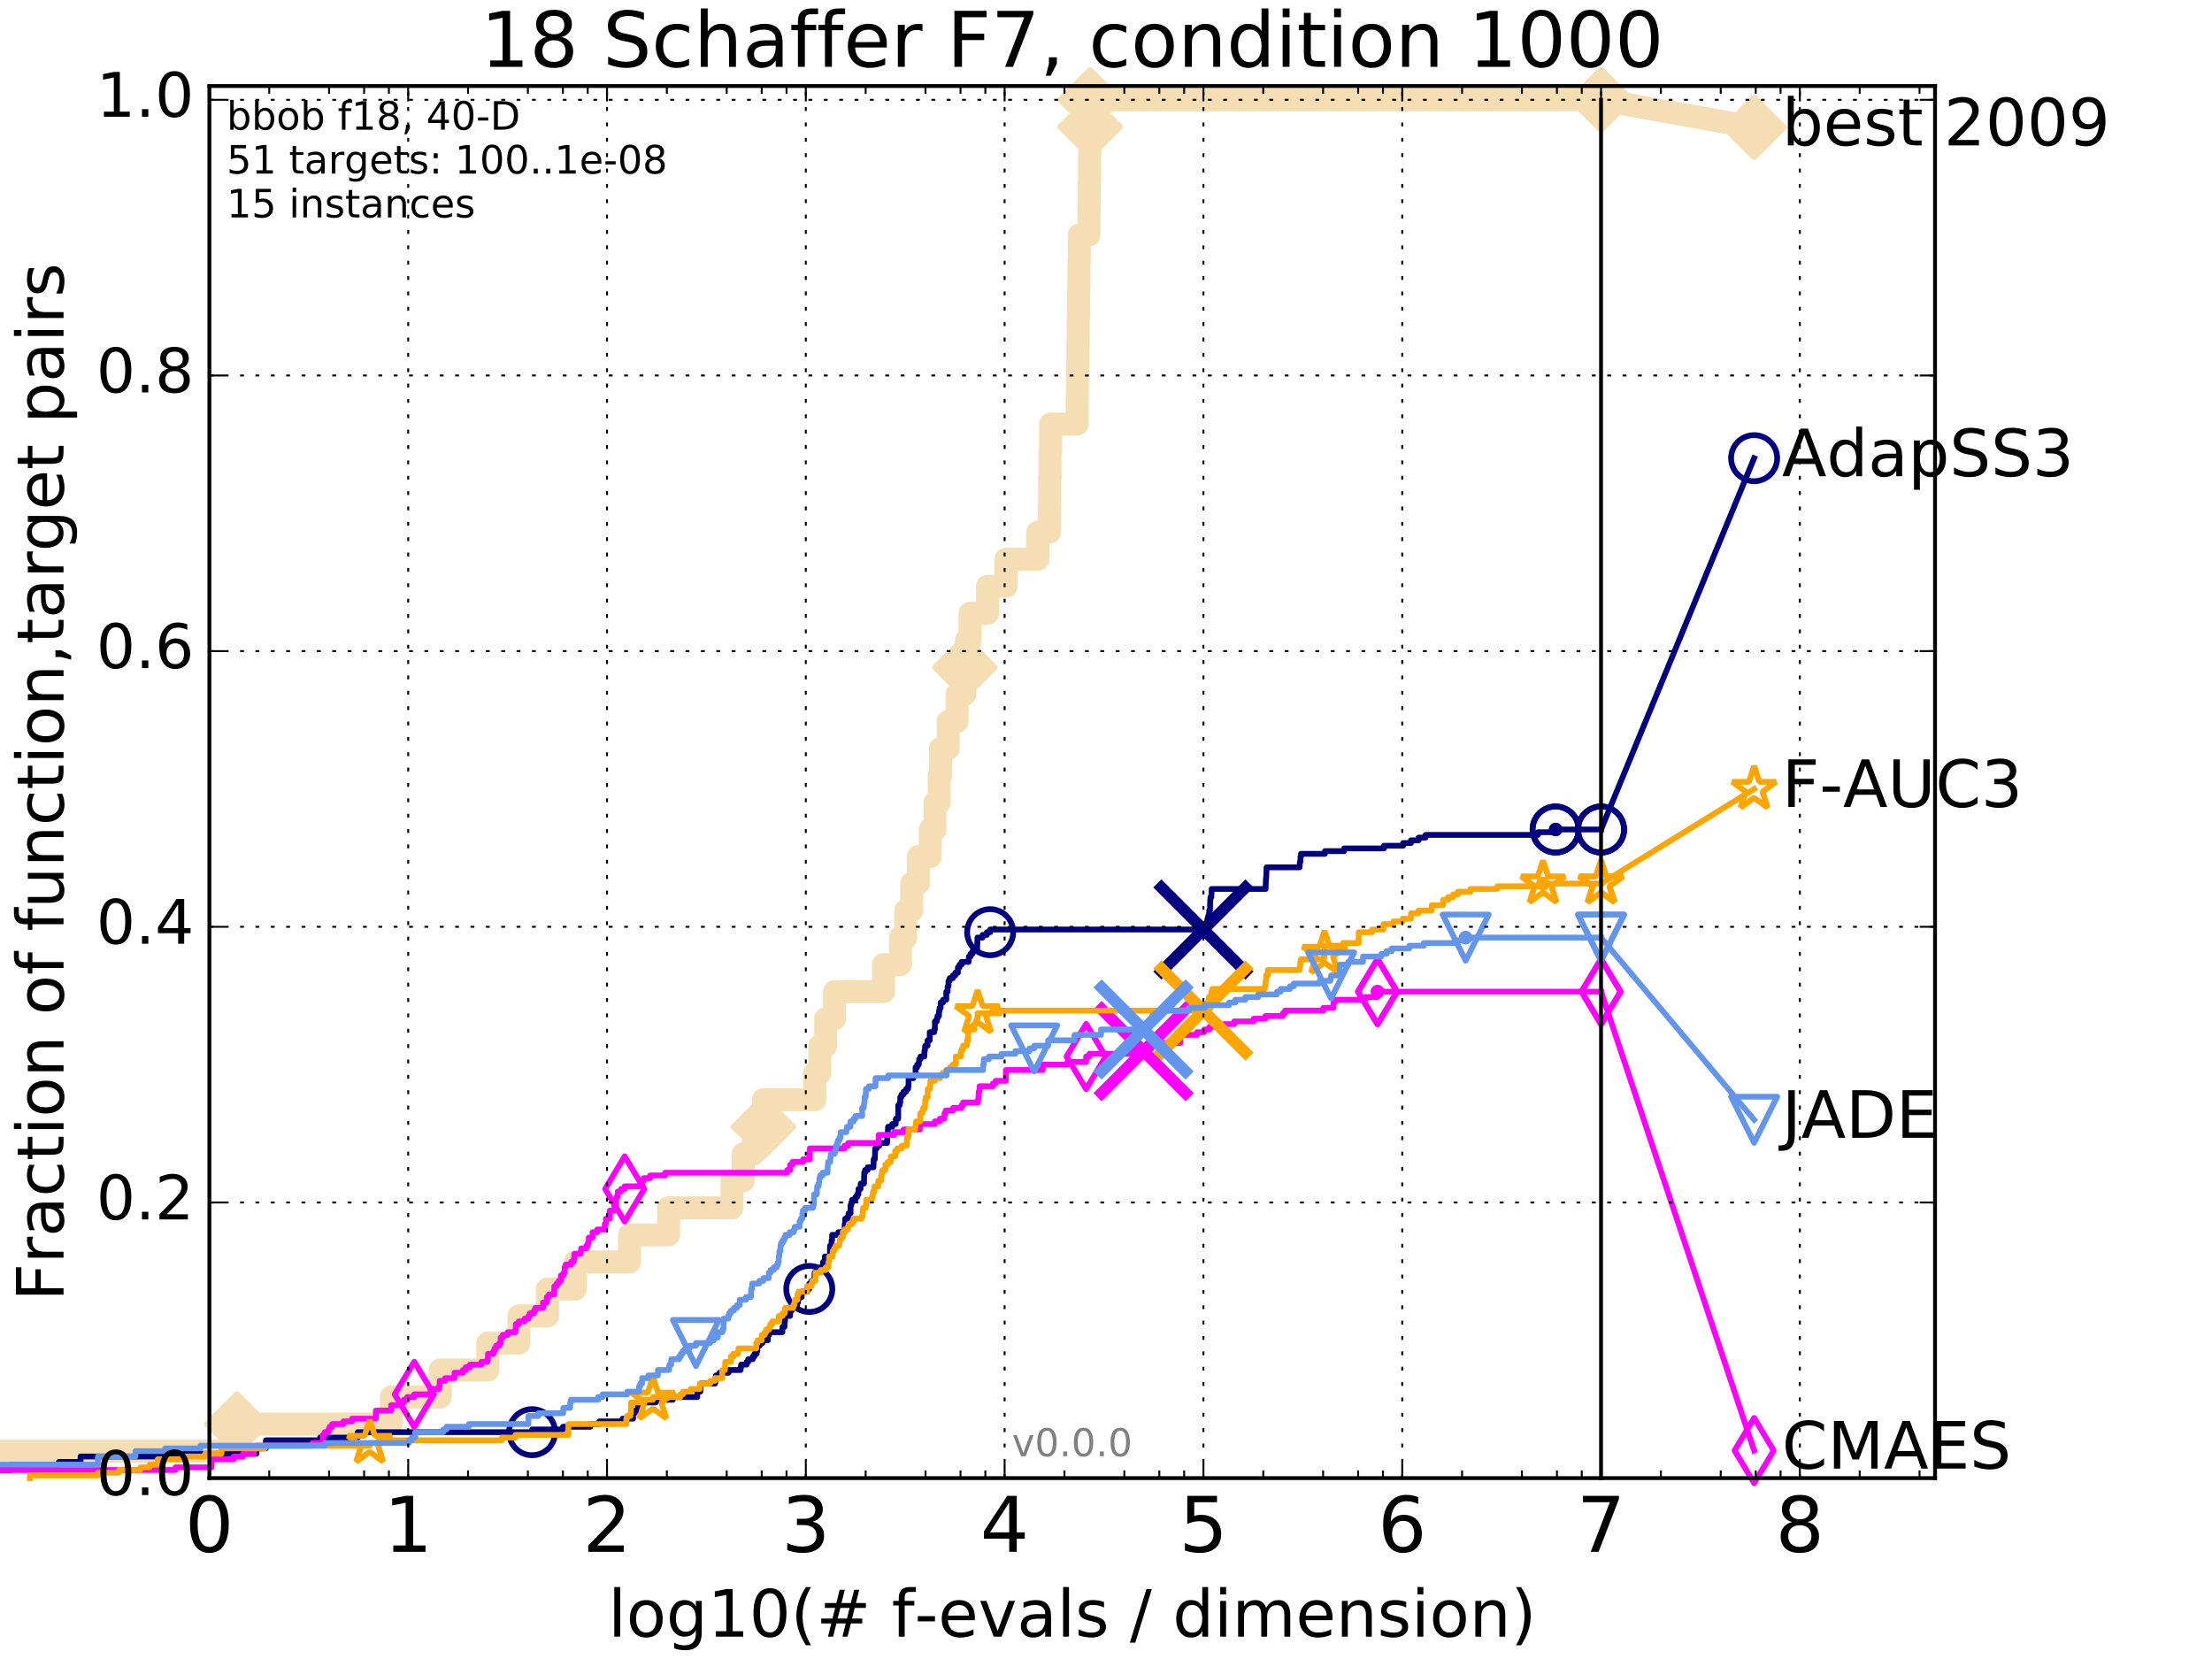 <?xml version="1.0" encoding="utf-8" standalone="no"?>
<!DOCTYPE svg PUBLIC "-//W3C//DTD SVG 1.1//EN"
  "http://www.w3.org/Graphics/SVG/1.1/DTD/svg11.dtd">
<!-- Created with matplotlib (http://matplotlib.org/) -->
<svg height="432pt" version="1.1" viewBox="0 0 576 432" width="576pt" xmlns="http://www.w3.org/2000/svg" xmlns:xlink="http://www.w3.org/1999/xlink">
 <defs>
  <style type="text/css">
*{stroke-linecap:butt;stroke-linejoin:round;stroke-miterlimit:100000;}
  </style>
 </defs>
 <g id="figure_1">
  <g id="patch_1">
   <path d="M 0 432 
L 576 432 
L 576 0 
L 0 0 
z
" style="fill:#ffffff;"/>
  </g>
  <g id="axes_1">
   <g id="patch_2">
    <path d="M 54.525 384.9 
L 503.88 384.9 
L 503.88 22.4 
L 54.525 22.4 
z
" style="fill:#ffffff;"/>
   </g>
   <g id="line2d_1">
    <path d="M -12.828 384.9 
M -1 377.863 
L 61.685 377.863 
L 61.685 370.825 
L 101.901 370.825 
L 101.901 363.788 
L 114.609 363.788 
L 114.609 356.75 
L 127.029 356.75 
L 127.029 349.713 
L 135.124 349.713 
L 135.124 342.675 
L 142.546 342.675 
L 142.546 335.638 
L 149.81 335.638 
L 149.81 328.6 
L 163.923 328.6 
L 163.923 321.563 
L 174.092 321.563 
L 174.092 314.525 
L 190.591 314.525 
L 190.591 307.488 
L 193.531 307.488 
L 193.531 300.45 
L 196.194 300.45 
L 196.194 293.413 
L 198.805 293.413 
L 198.805 286.375 
L 212.189 286.375 
L 212.189 279.338 
L 213.49 279.338 
L 213.49 272.301 
L 214.995 272.301 
L 214.995 265.263 
L 217.319 265.263 
L 217.319 258.226 
L 230.056 258.226 
L 230.056 251.188 
L 234.471 251.188 
L 234.471 244.151 
L 235.837 244.151 
L 235.837 237.113 
L 237.421 237.113 
L 237.421 230.076 
L 239.137 230.076 
L 239.137 223.038 
L 242.222 223.038 
L 242.222 216.001 
L 243.476 216.001 
L 243.476 208.963 
L 244.555 208.963 
L 244.555 201.926 
L 244.91 201.926 
L 244.91 194.888 
L 246.909 194.888 
L 246.909 187.851 
L 249.193 187.851 
L 249.193 180.813 
L 251.233 180.813 
L 251.233 173.776 
L 251.643 173.776 
L 251.643 166.738 
L 252.622 166.738 
L 252.622 159.701 
L 257.153 159.701 
L 257.153 152.664 
L 261.967 152.664 
L 261.967 145.626 
L 270.232 145.626 
L 270.232 138.589 
L 273.233 138.589 
L 273.233 131.551 
L 273.304 131.551 
L 273.304 124.514 
L 273.426 124.514 
L 273.426 117.476 
L 273.574 117.476 
L 273.574 110.439 
L 280.503 110.439 
L 280.503 103.401 
L 280.564 103.401 
L 280.564 96.364 
L 280.643 96.364 
L 280.643 89.326 
L 280.77 89.326 
L 280.77 82.289 
L 280.866 82.289 
L 280.866 75.251 
L 280.942 75.251 
L 280.942 68.214 
L 281.036 68.214 
L 281.036 61.176 
L 283.552 61.176 
L 283.552 54.139 
L 283.632 54.139 
L 283.632 47.102 
L 283.71 47.102 
L 283.71 40.064 
L 283.781 40.064 
L 283.781 33.027 
L 283.854 33.027 
L 283.854 25.989 
L 416.908 25.989 
" style="fill:none;stroke:#f5deb3;stroke-linecap:square;stroke-width:6.0;"/>
   </g>
   <g id="line2d_2">
    <defs>
     <path d="M -0 7.778 
L 7.778 0 
L 0 -7.778 
L -7.778 -0 
z
" id="mbb5efb691e" style="stroke:#f5deb3;stroke-linejoin:miter;stroke-width:1.5;"/>
    </defs>
    <g>
     <use style="fill:#f5deb3;stroke:#f5deb3;stroke-linejoin:miter;stroke-width:1.5;" x="61.685" xlink:href="#mbb5efb691e" y="370.825"/>
     <use style="fill:#f5deb3;stroke:#f5deb3;stroke-linejoin:miter;stroke-width:1.5;" x="198.805" xlink:href="#mbb5efb691e" y="293.413"/>
     <use style="fill:#f5deb3;stroke:#f5deb3;stroke-linejoin:miter;stroke-width:1.5;" x="251.233" xlink:href="#mbb5efb691e" y="173.776"/>
     <use style="fill:#f5deb3;stroke:#f5deb3;stroke-linejoin:miter;stroke-width:1.5;" x="283.854" xlink:href="#mbb5efb691e" y="33.027"/>
     <use style="fill:#f5deb3;stroke:#f5deb3;stroke-linejoin:miter;stroke-width:1.5;" x="283.854" xlink:href="#mbb5efb691e" y="25.989"/>
     <use style="fill:#f5deb3;stroke:#f5deb3;stroke-linejoin:miter;stroke-width:1.5;" x="416.908" xlink:href="#mbb5efb691e" y="25.989"/>
    </g>
   </g>
   <g id="line2d_3">
    <path d="M -15527.947 743.811 
" style="fill:none;stroke:#f5deb3;stroke-linecap:square;stroke-width:6.0;"/>
    <g>
     <use style="fill:#f5deb3;stroke:#f5deb3;stroke-linejoin:miter;stroke-width:1.5;" x="-15527.947" xlink:href="#mbb5efb691e" y="743.811"/>
    </g>
   </g>
   <g id="line2d_4">
    <path d="M 416.908 25.989 
L 456.77 33.167 
" style="fill:none;stroke:#f5deb3;stroke-linecap:square;stroke-width:6.0;"/>
    <g>
     <use style="fill:#f5deb3;stroke:#f5deb3;stroke-linejoin:miter;stroke-width:1.5;" x="416.908" xlink:href="#mbb5efb691e" y="25.989"/>
     <use style="fill:#f5deb3;stroke:#f5deb3;stroke-linejoin:miter;stroke-width:1.5;" x="456.77" xlink:href="#mbb5efb691e" y="33.167"/>
    </g>
   </g>
   <g id="line2d_5">
    <defs>
     <path d="M 0 1.5 
C 0.398 1.5 0.779 1.342 1.061 1.061 
C 1.342 0.779 1.5 0.398 1.5 0 
C 1.5 -0.398 1.342 -0.779 1.061 -1.061 
C 0.779 -1.342 0.398 -1.5 0 -1.5 
C -0.398 -1.5 -0.779 -1.342 -1.061 -1.061 
C -1.342 -0.779 -1.5 -0.398 -1.5 0 
C -1.5 0.398 -1.342 0.779 -1.061 1.061 
C -0.779 1.342 -0.398 1.5 0 1.5 
z
" id="mfab5d0045b" style="stroke:#f5deb3;stroke-width:0.5;"/>
    </defs>
    <g>
     <use style="fill:#f5deb3;stroke:#f5deb3;stroke-width:0.5;" x="283.854" xlink:href="#mfab5d0045b" y="25.989"/>
     <use style="fill:#f5deb3;stroke:#f5deb3;stroke-width:0.5;" x="283.854" xlink:href="#mfab5d0045b" y="25.989"/>
    </g>
   </g>
   <g id="line2d_6">
    <defs>
     <path d="M 0 1.5 
C 0.398 1.5 0.779 1.342 1.061 1.061 
C 1.342 0.779 1.5 0.398 1.5 0 
C 1.5 -0.398 1.342 -0.779 1.061 -1.061 
C 0.779 -1.342 0.398 -1.5 0 -1.5 
C -0.398 -1.5 -0.779 -1.342 -1.061 -1.061 
C -1.342 -0.779 -1.5 -0.398 -1.5 0 
C -1.5 0.398 -1.342 0.779 -1.061 1.061 
C -0.779 1.342 -0.398 1.5 0 1.5 
z
" id="m18e37d641b" style="stroke:#000080;stroke-width:0.5;"/>
    </defs>
    <g>
     <use style="fill:#000080;stroke:#000080;stroke-width:0.5;" x="405.082" xlink:href="#m18e37d641b" y="216.001"/>
     <use style="fill:#000080;stroke:#000080;stroke-width:0.5;" x="405.082" xlink:href="#m18e37d641b" y="216.001"/>
    </g>
   </g>
   <g id="line2d_7">
    <path d="M -1 382.789 
L 2.756 382.789 
L 2.756 381.381 
L 15.338 381.381 
L 15.338 380.678 
L 20.988 380.678 
L 20.988 379.27 
L 42.083 379.27 
L 42.083 378.566 
L 66.783 378.566 
L 66.783 377.159 
L 69.25 377.159 
L 69.25 375.048 
L 83.324 375.048 
L 83.324 374.344 
L 93.157 374.344 
L 93.157 372.936 
L 138.559 372.936 
L 138.559 372.233 
L 146.587 372.233 
L 146.587 371.529 
L 153.704 371.529 
L 153.704 370.825 
L 156.072 370.825 
L 156.072 370.121 
L 162.101 370.121 
L 162.101 369.418 
L 164.848 369.418 
L 164.848 368.01 
L 165.26 368.01 
L 165.26 367.306 
L 166.101 367.306 
L 166.101 365.899 
L 167.299 365.899 
L 167.299 365.195 
L 170.802 365.195 
L 170.802 364.491 
L 175.208 364.491 
L 175.208 363.788 
L 181.564 363.788 
L 181.564 362.38 
L 182.378 362.38 
L 182.473 360.269 
L 186.227 360.269 
L 186.227 358.861 
L 186.429 358.861 
L 186.429 358.158 
L 187.369 358.158 
L 187.369 357.454 
L 189.709 357.454 
L 189.709 356.75 
L 192.854 356.75 
L 192.854 356.046 
L 192.98 356.046 
L 192.98 355.343 
L 194.423 355.343 
L 194.423 354.639 
L 194.826 354.639 
L 194.826 353.935 
L 196.015 353.935 
L 196.015 353.231 
L 196.452 353.231 
L 196.452 352.528 
L 197.034 352.528 
L 197.034 351.824 
L 197.192 351.824 
L 197.192 350.416 
L 197.842 350.416 
L 197.842 349.713 
L 198.575 349.713 
L 198.575 349.009 
L 199.954 349.009 
L 200.016 347.601 
L 200.308 347.601 
L 200.308 346.898 
L 203.717 346.898 
L 203.767 345.49 
L 204.299 345.49 
L 204.311 344.083 
L 204.422 344.083 
L 204.423 342.675 
L 205.731 342.675 
L 205.794 341.268 
L 206.18 341.268 
L 206.18 339.86 
L 207.568 339.86 
L 207.568 339.156 
L 207.803 339.156 
L 207.803 338.453 
L 207.962 338.453 
L 207.962 337.749 
L 208.763 337.749 
L 208.763 336.341 
L 210.225 336.341 
L 210.225 335.638 
L 210.733 335.638 
L 210.733 334.23 
L 211.315 334.23 
L 211.315 333.526 
L 212.049 333.526 
L 212.123 331.415 
L 212.696 331.415 
L 212.696 330.711 
L 213.642 330.711 
L 213.642 330.008 
L 214.339 330.008 
L 214.339 328.6 
L 214.79 328.6 
L 214.79 327.193 
L 216.095 327.193 
L 216.139 324.378 
L 216.536 324.378 
L 216.536 322.97 
L 216.688 322.97 
L 216.688 321.563 
L 218.297 321.563 
L 218.297 320.859 
L 219.906 320.859 
L 219.966 318.748 
L 220.075 318.748 
L 220.075 317.34 
L 220.808 317.34 
L 220.808 316.637 
L 220.964 316.637 
L 220.964 315.933 
L 221.484 315.933 
L 221.484 313.822 
L 221.687 313.822 
L 221.687 313.118 
L 221.887 313.118 
L 221.887 312.414 
L 222.736 312.414 
L 222.736 311.71 
L 223.204 311.71 
L 223.204 311.007 
L 223.546 311.007 
L 223.546 309.599 
L 224.08 309.599 
L 224.124 308.192 
L 224.978 308.192 
L 225.036 305.377 
L 225.259 305.377 
L 225.259 304.673 
L 225.942 304.673 
L 225.942 303.969 
L 227.453 303.969 
L 227.502 301.858 
L 227.802 301.858 
L 227.897 299.043 
L 228.276 299.043 
L 228.276 298.339 
L 228.978 298.339 
L 228.978 297.635 
L 230.994 297.635 
L 231.062 295.524 
L 231.149 295.524 
L 231.257 293.413 
L 232.334 293.413 
L 232.334 292.709 
L 233.228 292.709 
L 233.29 291.302 
L 233.893 291.302 
L 233.899 287.783 
L 234.299 287.783 
L 234.299 287.079 
L 234.434 287.079 
L 234.434 285.672 
L 234.763 285.672 
L 234.763 284.968 
L 235.3 284.968 
L 235.3 284.264 
L 235.96 284.264 
L 235.96 283.56 
L 236.462 283.56 
L 236.462 282.857 
L 236.591 282.857 
L 236.591 280.745 
L 237.841 280.745 
L 237.841 280.042 
L 238.419 280.042 
L 238.419 277.93 
L 238.825 277.93 
L 238.825 277.227 
L 239.239 277.227 
L 239.341 275.819 
L 239.686 275.819 
L 239.686 275.115 
L 240.701 275.115 
L 240.701 273.708 
L 240.814 273.708 
L 240.919 272.301 
L 241.535 272.301 
L 241.535 270.893 
L 242.105 270.893 
L 242.105 268.782 
L 243.253 268.782 
L 243.253 268.078 
L 243.433 268.078 
L 243.451 265.967 
L 243.928 265.967 
L 243.928 265.263 
L 244.113 265.263 
L 244.113 264.559 
L 244.509 264.559 
L 244.539 263.152 
L 244.664 263.152 
L 244.664 262.448 
L 244.951 262.448 
L 244.951 261.041 
L 245.569 261.041 
L 245.569 260.337 
L 246.409 260.337 
L 246.409 258.226 
L 246.765 258.226 
L 246.765 256.818 
L 246.989 256.818 
L 246.989 255.411 
L 247.3 255.411 
L 247.3 254.707 
L 248.139 254.707 
L 248.139 254.003 
L 248.757 254.003 
L 248.757 253.299 
L 249.438 253.299 
L 249.438 251.892 
L 249.863 251.892 
L 249.863 251.188 
L 250.386 251.188 
L 250.386 250.484 
L 252.226 250.484 
L 252.308 249.077 
L 252.727 249.077 
L 252.727 248.373 
L 253.235 248.373 
L 253.235 247.669 
L 254.43 247.669 
L 254.526 244.151 
L 255.869 244.151 
L 255.869 243.447 
L 256.976 243.447 
L 256.976 242.743 
L 257.838 242.743 
L 257.838 242.039 
L 314.35 242.039 
L 314.404 239.224 
L 314.605 239.224 
L 314.605 238.521 
L 314.805 238.521 
L 314.869 237.113 
L 315.08 237.113 
L 315.13 234.298 
L 315.196 234.298 
L 315.196 233.594 
L 315.437 233.594 
L 315.504 231.483 
L 329.563 231.483 
L 329.651 228.668 
L 329.707 228.668 
L 329.809 225.853 
L 338.402 225.853 
L 338.489 224.446 
L 338.611 224.446 
L 338.655 223.038 
L 338.78 223.038 
L 338.78 222.334 
L 345.009 222.334 
L 345.009 221.631 
L 349.984 221.631 
L 349.984 220.927 
L 360.391 220.927 
L 360.391 220.223 
L 365.354 220.223 
L 365.354 219.519 
L 367.416 219.519 
L 367.416 218.816 
L 369.418 218.816 
L 369.418 218.112 
L 371.204 218.112 
L 371.204 217.408 
L 400.451 217.408 
L 400.451 216.705 
L 405.082 216.705 
L 405.082 216.001 
L 416.908 216.001 
L 416.908 216.001 
" style="fill:none;stroke:#000080;stroke-linecap:square;stroke-width:1.5;"/>
   </g>
   <g id="line2d_8">
    <defs>
     <path d="M 0 6 
C 1.591 6 3.117 5.368 4.243 4.243 
C 5.368 3.117 6 1.591 6 0 
C 6 -1.591 5.368 -3.117 4.243 -4.243 
C 3.117 -5.368 1.591 -6 0 -6 
C -1.591 -6 -3.117 -5.368 -4.243 -4.243 
C -5.368 -3.117 -6 -1.591 -6 0 
C -6 1.591 -5.368 3.117 -4.243 4.243 
C -3.117 5.368 -1.591 6 0 6 
z
" id="me9ebc23ca2" style="stroke:#000080;stroke-width:1.5;"/>
    </defs>
    <g>
     <use style="fill:none;stroke:#000080;stroke-width:1.5;" x="138.559" xlink:href="#me9ebc23ca2" y="372.936"/>
     <use style="fill:none;stroke:#000080;stroke-width:1.5;" x="210.733" xlink:href="#me9ebc23ca2" y="335.638"/>
     <use style="fill:none;stroke:#000080;stroke-width:1.5;" x="257.838" xlink:href="#me9ebc23ca2" y="242.743"/>
     <use style="fill:none;stroke:#000080;stroke-width:1.5;" x="405.082" xlink:href="#me9ebc23ca2" y="216.001"/>
     <use style="fill:none;stroke:#000080;stroke-width:1.5;" x="405.082" xlink:href="#me9ebc23ca2" y="216.001"/>
     <use style="fill:none;stroke:#000080;stroke-width:1.5;" x="416.908" xlink:href="#me9ebc23ca2" y="216.001"/>
    </g>
   </g>
   <g id="line2d_9">
    <path d="M -15527.947 743.811 
" style="fill:none;stroke:#000080;stroke-linecap:square;stroke-width:1.5;"/>
    <g>
     <use style="fill:none;stroke:#000080;stroke-width:1.5;" x="-15527.947" xlink:href="#me9ebc23ca2" y="743.811"/>
    </g>
   </g>
   <g id="line2d_10">
    <path clip-path="url(#p08c138c34c)" d="M 313.37 242.039 
" style="fill:none;stroke:#000080;stroke-linecap:square;"/>
    <defs>
     <path d="M -12 12 
L 12 -12 
M -12 -12 
L 12 12 
" id="mf8e09de098" style="stroke:#000080;stroke-width:3.0;"/>
    </defs>
    <g clip-path="url(#p08c138c34c)">
     <use style="fill:#000080;stroke:#000080;stroke-width:3.0;" x="313.37" xlink:href="#mf8e09de098" y="242.039"/>
    </g>
   </g>
   <g id="line2d_11">
    <defs>
     <path d="M 0 1.5 
C 0.398 1.5 0.779 1.342 1.061 1.061 
C 1.342 0.779 1.5 0.398 1.5 0 
C 1.5 -0.398 1.342 -0.779 1.061 -1.061 
C 0.779 -1.342 0.398 -1.5 0 -1.5 
C -0.398 -1.5 -0.779 -1.342 -1.061 -1.061 
C -1.342 -0.779 -1.5 -0.398 -1.5 0 
C -1.5 0.398 -1.342 0.779 -1.061 1.061 
C -0.779 1.342 -0.398 1.5 0 1.5 
z
" id="m2aa65559bb" style="stroke:#ff00ff;stroke-width:0.5;"/>
    </defs>
    <g>
     <use style="fill:#ff00ff;stroke:#ff00ff;stroke-width:0.5;" x="358.701" xlink:href="#m2aa65559bb" y="258.226"/>
     <use style="fill:#ff00ff;stroke:#ff00ff;stroke-width:0.5;" x="358.701" xlink:href="#m2aa65559bb" y="258.226"/>
    </g>
   </g>
   <g id="line2d_12">
    <path d="M -1 382.789 
L 45.688 382.789 
L 45.688 382.085 
L 55.08 382.085 
L 55.08 379.974 
L 60.852 379.974 
L 60.852 379.27 
L 63.263 379.27 
L 63.263 378.566 
L 66.122 378.566 
L 66.122 377.159 
L 66.783 377.159 
L 66.783 376.455 
L 81.368 376.455 
L 81.368 375.751 
L 84.092 375.751 
L 84.092 373.64 
L 84.54 373.64 
L 84.54 372.936 
L 85.552 372.936 
L 85.552 372.233 
L 85.833 372.233 
L 85.833 371.529 
L 86.521 371.529 
L 86.521 370.825 
L 89.438 370.825 
L 89.438 370.121 
L 91.7 370.121 
L 91.7 369.418 
L 97.87 369.418 
L 97.87 367.306 
L 101.832 367.306 
L 101.832 365.899 
L 104.174 365.899 
L 104.174 365.195 
L 105.141 365.195 
L 105.141 364.491 
L 106.068 364.491 
L 106.068 363.788 
L 107.868 363.788 
L 107.868 363.084 
L 112.063 363.084 
L 112.063 362.38 
L 112.621 362.38 
L 112.621 361.676 
L 114.336 361.676 
L 114.336 360.973 
L 114.492 360.973 
L 114.492 359.565 
L 115.892 359.565 
L 115.892 358.861 
L 118.323 358.861 
L 118.356 357.454 
L 120.547 357.454 
L 120.547 356.75 
L 121.28 356.75 
L 121.28 356.046 
L 122.406 356.046 
L 122.406 355.343 
L 125.336 355.343 
L 125.336 354.639 
L 126.917 354.639 
L 126.917 353.935 
L 127.074 353.935 
L 127.074 352.528 
L 128.479 352.528 
L 128.479 351.824 
L 128.791 351.824 
L 128.791 351.12 
L 129.18 351.12 
L 129.18 350.416 
L 130.037 350.416 
L 130.037 349.713 
L 130.367 349.713 
L 130.367 348.305 
L 130.919 348.305 
L 130.919 347.601 
L 132.198 347.601 
L 132.198 346.898 
L 134.201 346.898 
L 134.201 346.194 
L 134.331 346.194 
L 134.331 344.786 
L 135.093 344.786 
L 135.093 344.083 
L 136.632 344.083 
L 136.632 343.379 
L 137.602 343.379 
L 137.602 342.675 
L 137.976 342.675 
L 137.976 341.971 
L 139.049 341.971 
L 139.049 341.268 
L 139.4 341.268 
L 139.4 340.564 
L 141.408 340.564 
L 141.408 339.156 
L 142.389 339.156 
L 142.389 337.749 
L 142.946 337.749 
L 142.946 337.045 
L 144.313 337.045 
L 144.344 334.934 
L 144.926 334.934 
L 144.926 334.23 
L 145.484 334.23 
L 145.484 333.526 
L 146.038 333.526 
L 146.038 332.119 
L 146.746 332.119 
L 146.746 331.415 
L 147.014 331.415 
L 147.014 330.008 
L 147.297 330.008 
L 147.297 329.304 
L 148.712 329.304 
L 148.712 328.6 
L 149.351 328.6 
L 149.351 327.897 
L 149.573 327.897 
L 149.573 326.489 
L 151.202 326.489 
L 151.202 325.785 
L 151.324 325.785 
L 151.324 325.082 
L 152.685 325.082 
L 152.685 324.378 
L 153.067 324.378 
L 153.067 323.674 
L 153.305 323.674 
L 153.305 322.267 
L 154.296 322.267 
L 154.296 320.859 
L 155.493 320.859 
L 155.493 320.155 
L 157.482 320.155 
L 157.482 318.748 
L 157.792 318.748 
L 157.792 317.34 
L 158.798 317.34 
L 158.798 315.229 
L 159.98 315.229 
L 159.98 313.822 
L 160.425 313.822 
L 160.475 311.71 
L 160.846 311.71 
L 160.851 310.303 
L 161.722 310.303 
L 161.722 309.599 
L 162.662 309.599 
L 162.662 308.895 
L 166.759 308.895 
L 166.759 307.488 
L 167.617 307.488 
L 167.617 306.784 
L 169.284 306.784 
L 169.284 306.08 
L 173.196 306.08 
L 173.196 305.377 
L 204.982 305.377 
L 204.982 304.673 
L 205.781 304.673 
L 205.781 303.265 
L 206.377 303.265 
L 206.377 302.562 
L 209.145 302.562 
L 209.145 301.858 
L 210.876 301.858 
L 210.876 299.043 
L 219.94 299.043 
L 219.94 298.339 
L 220.863 298.339 
L 220.863 297.635 
L 228.795 297.635 
L 228.795 295.524 
L 232.832 295.524 
L 232.832 294.82 
L 235.262 294.82 
L 235.262 294.117 
L 239.53 294.117 
L 239.53 292.709 
L 243.429 292.709 
L 243.429 292.005 
L 244.728 292.005 
L 244.728 291.302 
L 245.874 291.302 
L 245.959 289.894 
L 246.253 289.894 
L 246.253 289.19 
L 248.175 289.19 
L 248.175 288.487 
L 250.371 288.487 
L 250.371 287.783 
L 250.81 287.783 
L 250.81 287.079 
L 254.625 287.079 
L 254.625 286.375 
L 254.753 286.375 
L 254.857 284.264 
L 255.072 284.264 
L 255.082 282.857 
L 258.559 282.857 
L 258.559 282.153 
L 259.261 282.153 
L 259.261 281.449 
L 261.915 281.449 
L 261.915 278.634 
L 271.554 278.634 
L 271.554 277.227 
L 277.995 277.227 
L 277.995 276.523 
L 282.826 276.523 
L 282.826 275.115 
L 283.676 275.115 
L 283.676 274.412 
L 294.377 274.412 
L 294.377 273.708 
L 298.232 273.708 
L 298.232 273.004 
L 299.862 273.004 
L 299.862 272.301 
L 300.92 272.301 
L 300.92 271.597 
L 307.317 271.597 
L 307.404 269.486 
L 311.73 269.486 
L 311.73 268.782 
L 313.562 268.782 
L 313.562 268.078 
L 314.961 268.078 
L 314.961 267.374 
L 318.69 267.374 
L 318.69 266.671 
L 321.406 266.671 
L 321.406 265.967 
L 326.48 265.967 
L 326.48 265.263 
L 329.515 265.263 
L 329.515 264.559 
L 334.061 264.559 
L 334.061 263.856 
L 334.621 263.856 
L 334.621 263.152 
L 344.594 263.152 
L 344.594 262.448 
L 347.229 262.448 
L 347.236 261.041 
L 347.557 261.041 
L 347.557 260.337 
L 355.488 260.337 
L 355.488 259.633 
L 358.701 259.633 
L 358.701 258.226 
L 416.908 258.226 
L 416.908 258.226 
" style="fill:none;stroke:#ff00ff;stroke-linecap:square;stroke-width:1.5;"/>
   </g>
   <g id="line2d_13">
    <defs>
     <path d="M -0 8.485 
L 5.091 0 
L 0 -8.485 
L -5.091 -0 
z
" id="m3c912d1f16" style="stroke:#ff00ff;stroke-linejoin:miter;stroke-width:1.5;"/>
    </defs>
    <g>
     <use style="fill:none;stroke:#ff00ff;stroke-linejoin:miter;stroke-width:1.5;" x="107.868" xlink:href="#m3c912d1f16" y="363.084"/>
     <use style="fill:none;stroke:#ff00ff;stroke-linejoin:miter;stroke-width:1.5;" x="162.662" xlink:href="#m3c912d1f16" y="309.599"/>
     <use style="fill:none;stroke:#ff00ff;stroke-linejoin:miter;stroke-width:1.5;" x="282.826" xlink:href="#m3c912d1f16" y="275.115"/>
     <use style="fill:none;stroke:#ff00ff;stroke-linejoin:miter;stroke-width:1.5;" x="358.701" xlink:href="#m3c912d1f16" y="258.226"/>
     <use style="fill:none;stroke:#ff00ff;stroke-linejoin:miter;stroke-width:1.5;" x="358.701" xlink:href="#m3c912d1f16" y="258.226"/>
     <use style="fill:none;stroke:#ff00ff;stroke-linejoin:miter;stroke-width:1.5;" x="416.908" xlink:href="#m3c912d1f16" y="258.226"/>
    </g>
   </g>
   <g id="line2d_14">
    <path d="M -15527.947 743.811 
" style="fill:none;stroke:#ff00ff;stroke-linecap:square;stroke-width:1.5;"/>
    <g>
     <use style="fill:none;stroke:#ff00ff;stroke-linejoin:miter;stroke-width:1.5;" x="-15527.947" xlink:href="#m3c912d1f16" y="743.811"/>
    </g>
   </g>
   <g id="line2d_15">
    <path clip-path="url(#p08c138c34c)" d="M 297.786 273.708 
" style="fill:none;stroke:#ff00ff;stroke-linecap:square;"/>
    <defs>
     <path d="M -12 12 
L 12 -12 
M -12 -12 
L 12 12 
" id="m7620f202d2" style="stroke:#ff00ff;stroke-width:3.0;"/>
    </defs>
    <g clip-path="url(#p08c138c34c)">
     <use style="fill:#ff00ff;stroke:#ff00ff;stroke-width:3.0;" x="297.786" xlink:href="#m7620f202d2" y="273.708"/>
    </g>
   </g>
   <g id="line2d_16">
    <defs>
     <path d="M 0 1.5 
C 0.398 1.5 0.779 1.342 1.061 1.061 
C 1.342 0.779 1.5 0.398 1.5 0 
C 1.5 -0.398 1.342 -0.779 1.061 -1.061 
C 0.779 -1.342 0.398 -1.5 0 -1.5 
C -0.398 -1.5 -0.779 -1.342 -1.061 -1.061 
C -1.342 -0.779 -1.5 -0.398 -1.5 0 
C -1.5 0.398 -1.342 0.779 -1.061 1.061 
C -0.779 1.342 -0.398 1.5 0 1.5 
z
" id="m9f761da1ab" style="stroke:#ffa500;stroke-width:0.5;"/>
    </defs>
    <g>
     <use style="fill:#ffa500;stroke:#ffa500;stroke-width:0.5;" x="401.787" xlink:href="#m9f761da1ab" y="230.076"/>
     <use style="fill:#ffa500;stroke:#ffa500;stroke-width:0.5;" x="401.787" xlink:href="#m9f761da1ab" y="230.076"/>
    </g>
   </g>
   <g id="line2d_17">
    <path d="M 7.773 384.9 
L 7.773 384.196 
L 25.5 384.196 
L 25.5 383.493 
L 30.922 383.493 
L 30.922 382.789 
L 36.572 382.789 
L 36.572 382.085 
L 38.941 382.085 
L 38.941 381.381 
L 41.084 381.381 
L 41.084 379.974 
L 47.295 379.974 
L 47.295 379.27 
L 53.372 379.27 
L 53.372 378.566 
L 57.667 378.566 
L 57.667 377.159 
L 68.956 377.159 
L 68.956 376.455 
L 96.26 376.455 
L 96.26 375.751 
L 98.673 375.751 
L 98.673 375.048 
L 130.673 375.048 
L 130.673 374.344 
L 134.234 374.344 
L 134.234 373.64 
L 147.994 373.64 
L 147.994 370.825 
L 163.075 370.825 
L 163.075 369.418 
L 163.25 369.418 
L 163.25 368.714 
L 164.125 368.714 
L 164.125 368.01 
L 164.284 368.01 
L 164.339 365.195 
L 166.767 365.195 
L 166.767 364.491 
L 170.013 364.491 
L 170.013 363.788 
L 177.155 363.788 
L 177.155 363.084 
L 177.83 363.084 
L 177.83 362.38 
L 179.881 362.38 
L 179.881 361.676 
L 182.236 361.676 
L 182.236 360.269 
L 184.928 360.269 
L 184.928 359.565 
L 186.139 359.565 
L 186.139 358.861 
L 188.082 358.861 
L 188.082 356.75 
L 188.767 356.75 
L 188.836 354.639 
L 190.311 354.639 
L 190.311 353.231 
L 190.939 353.231 
L 190.939 352.528 
L 192.166 352.528 
L 192.166 351.824 
L 192.297 351.824 
L 192.297 351.12 
L 196.917 351.12 
L 196.917 349.713 
L 197.289 349.713 
L 197.289 349.009 
L 198.366 349.009 
L 198.366 347.601 
L 199.123 347.601 
L 199.123 346.898 
L 199.525 346.898 
L 199.525 346.194 
L 200.322 346.194 
L 200.322 345.49 
L 200.596 345.49 
L 200.596 344.786 
L 201.127 344.786 
L 201.127 344.083 
L 202.795 344.083 
L 202.795 342.675 
L 203.781 342.675 
L 203.781 341.971 
L 204.364 341.971 
L 204.445 340.564 
L 206.554 340.564 
L 206.554 339.86 
L 206.832 339.86 
L 206.832 339.156 
L 206.96 339.156 
L 206.96 338.453 
L 207.654 338.453 
L 207.654 337.045 
L 207.93 337.045 
L 207.93 336.341 
L 210.139 336.341 
L 210.139 334.934 
L 211.297 334.934 
L 211.297 334.23 
L 211.524 334.23 
L 211.524 333.526 
L 212.33 333.526 
L 212.338 331.415 
L 213.705 331.415 
L 213.705 330.711 
L 215.032 330.711 
L 215.032 330.008 
L 215.733 330.008 
L 215.739 328.6 
L 215.907 328.6 
L 215.907 327.193 
L 216.808 327.193 
L 216.837 325.785 
L 217.209 325.785 
L 217.209 325.082 
L 217.59 325.082 
L 217.59 324.378 
L 218.523 324.378 
L 218.63 322.97 
L 218.82 322.97 
L 218.82 322.267 
L 219.456 322.267 
L 219.456 320.859 
L 219.909 320.859 
L 219.909 320.155 
L 220.792 320.155 
L 220.792 319.452 
L 220.983 319.452 
L 220.983 318.748 
L 221.91 318.748 
L 221.91 318.044 
L 222.291 318.044 
L 222.291 317.34 
L 224.393 317.34 
L 224.393 316.637 
L 224.636 316.637 
L 224.744 314.525 
L 225.441 314.525 
L 225.441 313.822 
L 225.555 313.822 
L 225.555 312.414 
L 227.009 312.414 
L 227.009 311.71 
L 227.236 311.71 
L 227.305 310.303 
L 227.708 310.303 
L 227.708 308.895 
L 228.694 308.895 
L 228.694 307.488 
L 229.45 307.488 
L 229.45 306.08 
L 229.607 306.08 
L 229.607 305.377 
L 229.785 305.377 
L 229.785 304.673 
L 230.549 304.673 
L 230.549 303.265 
L 231.183 303.265 
L 231.183 302.562 
L 231.951 302.562 
L 231.951 301.154 
L 233.093 301.154 
L 233.093 299.747 
L 233.632 299.747 
L 233.632 299.043 
L 234.788 299.043 
L 234.788 298.339 
L 236.127 298.339 
L 236.171 296.228 
L 236.545 296.228 
L 236.585 294.117 
L 238.281 294.117 
L 238.281 293.413 
L 238.439 293.413 
L 238.539 292.005 
L 239.571 292.005 
L 239.644 289.894 
L 240.179 289.894 
L 240.179 289.19 
L 240.399 289.19 
L 240.399 288.487 
L 240.841 288.487 
L 240.938 286.375 
L 241.091 286.375 
L 241.091 285.672 
L 241.554 285.672 
L 241.591 283.56 
L 242.161 283.56 
L 242.268 281.449 
L 243.35 281.449 
L 243.35 280.745 
L 244.831 280.745 
L 244.831 280.042 
L 245.466 280.042 
L 245.466 279.338 
L 246.431 279.338 
L 246.431 278.634 
L 247.347 278.634 
L 247.347 277.93 
L 248.071 277.93 
L 248.071 277.227 
L 248.892 277.227 
L 248.892 275.115 
L 250.183 275.115 
L 250.183 273.708 
L 250.532 273.708 
L 250.532 273.004 
L 250.794 273.004 
L 250.794 272.301 
L 251.755 272.301 
L 251.819 270.893 
L 252.071 270.893 
L 252.071 268.782 
L 252.261 268.782 
L 252.261 268.078 
L 253.717 268.078 
L 253.717 266.671 
L 254.073 266.671 
L 254.073 265.967 
L 254.384 265.967 
L 254.384 265.263 
L 254.549 265.263 
L 254.549 263.856 
L 260.402 263.856 
L 260.402 263.152 
L 314.109 263.152 
L 314.109 262.448 
L 314.279 262.448 
L 314.279 261.744 
L 314.471 261.744 
L 314.471 261.041 
L 314.696 261.041 
L 314.774 259.633 
L 315.407 259.633 
L 315.407 258.226 
L 315.67 258.226 
L 315.67 257.522 
L 329.326 257.522 
L 329.326 256.818 
L 329.481 256.818 
L 329.562 255.411 
L 329.667 255.411 
L 329.67 254.003 
L 330.133 254.003 
L 330.133 252.596 
L 338.377 252.596 
L 338.377 251.892 
L 338.548 251.892 
L 338.592 250.484 
L 338.77 250.484 
L 338.77 249.781 
L 344.725 249.781 
L 344.725 249.077 
L 344.897 249.077 
L 344.937 246.262 
L 349.74 246.262 
L 349.74 245.558 
L 353.794 245.558 
L 353.808 242.743 
L 357.272 242.743 
L 357.272 242.039 
L 360.255 242.039 
L 360.255 240.632 
L 362.873 240.632 
L 362.873 239.928 
L 365.245 239.928 
L 365.245 239.224 
L 367.379 239.224 
L 367.413 237.817 
L 369.359 237.817 
L 369.359 237.113 
L 372.78 237.113 
L 372.807 235.706 
L 375.773 235.706 
L 375.796 234.298 
L 377.124 234.298 
L 377.124 233.594 
L 378.413 233.594 
L 378.413 232.891 
L 379.646 232.891 
L 379.646 232.187 
L 382.908 232.187 
L 382.908 231.483 
L 389.887 231.483 
L 389.887 230.779 
L 401.787 230.779 
L 401.787 230.076 
L 416.908 230.076 
L 416.908 230.076 
" style="fill:none;stroke:#ffa500;stroke-linecap:square;stroke-width:1.5;"/>
   </g>
   <g id="line2d_18">
    <defs>
     <path d="M 0 -6 
L -1.347 -1.854 
L -5.706 -1.854 
L -2.18 0.708 
L -3.527 4.854 
L -0 2.292 
L 3.527 4.854 
L 2.18 0.708 
L 5.706 -1.854 
L 1.347 -1.854 
z
" id="ma25c51fcac" style="stroke:#ffa500;stroke-linejoin:bevel;stroke-width:1.5;"/>
    </defs>
    <g>
     <use style="fill:none;stroke:#ffa500;stroke-linejoin:bevel;stroke-width:1.5;" x="96.26" xlink:href="#ma25c51fcac" y="375.751"/>
     <use style="fill:none;stroke:#ffa500;stroke-linejoin:bevel;stroke-width:1.5;" x="170.013" xlink:href="#ma25c51fcac" y="364.491"/>
     <use style="fill:none;stroke:#ffa500;stroke-linejoin:bevel;stroke-width:1.5;" x="254.549" xlink:href="#ma25c51fcac" y="263.856"/>
     <use style="fill:none;stroke:#ffa500;stroke-linejoin:bevel;stroke-width:1.5;" x="344.897" xlink:href="#ma25c51fcac" y="248.373"/>
     <use style="fill:none;stroke:#ffa500;stroke-linejoin:bevel;stroke-width:1.5;" x="401.787" xlink:href="#ma25c51fcac" y="230.076"/>
     <use style="fill:none;stroke:#ffa500;stroke-linejoin:bevel;stroke-width:1.5;" x="416.908" xlink:href="#ma25c51fcac" y="230.076"/>
    </g>
   </g>
   <g id="line2d_19">
    <path d="M -15527.947 743.811 
" style="fill:none;stroke:#ffa500;stroke-linecap:square;stroke-width:1.5;"/>
    <g>
     <use style="fill:none;stroke:#ffa500;stroke-linejoin:bevel;stroke-width:1.5;" x="-15527.947" xlink:href="#ma25c51fcac" y="743.811"/>
    </g>
   </g>
   <g id="line2d_20">
    <path clip-path="url(#p08c138c34c)" d="M 313.37 263.152 
" style="fill:none;stroke:#ffa500;stroke-linecap:square;"/>
    <defs>
     <path d="M -12 12 
L 12 -12 
M -12 -12 
L 12 12 
" id="m86b56e76d9" style="stroke:#ffa500;stroke-width:3.0;"/>
    </defs>
    <g clip-path="url(#p08c138c34c)">
     <use style="fill:#ffa500;stroke:#ffa500;stroke-width:3.0;" x="313.37" xlink:href="#m86b56e76d9" y="263.152"/>
    </g>
   </g>
   <g id="line2d_21">
    <defs>
     <path d="M 0 1.5 
C 0.398 1.5 0.779 1.342 1.061 1.061 
C 1.342 0.779 1.5 0.398 1.5 0 
C 1.5 -0.398 1.342 -0.779 1.061 -1.061 
C 0.779 -1.342 0.398 -1.5 0 -1.5 
C -0.398 -1.5 -0.779 -1.342 -1.061 -1.061 
C -1.342 -0.779 -1.5 -0.398 -1.5 0 
C -1.5 0.398 -1.342 0.779 -1.061 1.061 
C -0.779 1.342 -0.398 1.5 0 1.5 
z
" id="mefd999f31d" style="stroke:#6495ed;stroke-width:0.5;"/>
    </defs>
    <g>
     <use style="fill:#6495ed;stroke:#6495ed;stroke-width:0.5;" x="381.654" xlink:href="#mefd999f31d" y="244.151"/>
     <use style="fill:#6495ed;stroke:#6495ed;stroke-width:0.5;" x="381.654" xlink:href="#mefd999f31d" y="244.151"/>
    </g>
   </g>
   <g id="line2d_22">
    <path d="M -1 381.381 
L 25.5 381.381 
L 25.5 379.27 
L 35.287 379.27 
L 35.287 377.863 
L 43.04 377.863 
L 43.04 377.159 
L 52.156 377.159 
L 52.156 376.455 
L 84.687 376.455 
L 84.687 375.751 
L 106.462 375.751 
L 106.462 375.048 
L 107.23 375.048 
L 107.23 374.344 
L 108.128 374.344 
L 108.128 372.936 
L 115.448 372.936 
L 115.448 372.233 
L 116.292 372.233 
L 116.292 371.529 
L 122.074 371.529 
L 122.074 370.825 
L 137.602 370.825 
L 137.602 368.714 
L 140.197 368.714 
L 140.197 368.01 
L 146.644 368.01 
L 146.7 366.603 
L 148.464 366.603 
L 148.464 365.195 
L 148.678 365.195 
L 148.678 364.491 
L 155.763 364.491 
L 155.763 363.788 
L 156.916 363.788 
L 156.916 363.084 
L 163.33 363.084 
L 163.33 362.38 
L 166.425 362.38 
L 166.425 360.973 
L 166.713 360.973 
L 166.713 360.269 
L 167.194 360.269 
L 167.194 358.861 
L 168.798 358.861 
L 168.798 358.158 
L 171.322 358.158 
L 171.322 356.75 
L 174.21 356.75 
L 174.312 355.343 
L 174.787 355.343 
L 174.787 353.935 
L 176.831 353.935 
L 176.831 353.231 
L 177.278 353.231 
L 177.278 352.528 
L 177.751 352.528 
L 177.751 351.824 
L 178.37 351.824 
L 178.37 351.12 
L 179.574 351.12 
L 179.574 350.416 
L 181.228 350.416 
L 181.228 349.713 
L 184.938 349.713 
L 184.938 349.009 
L 185.917 349.009 
L 185.917 348.305 
L 186.915 348.305 
L 186.915 346.898 
L 188.125 346.898 
L 188.125 346.194 
L 188.379 346.194 
L 188.404 343.379 
L 189.631 343.379 
L 189.631 342.675 
L 189.859 342.675 
L 189.859 341.971 
L 190.331 341.971 
L 190.331 341.268 
L 191.118 341.268 
L 191.118 340.564 
L 191.885 340.564 
L 191.885 339.86 
L 192.618 339.86 
L 192.618 338.453 
L 194.249 338.453 
L 194.249 337.749 
L 195.561 337.749 
L 195.582 335.638 
L 195.846 335.638 
L 195.846 334.23 
L 197.73 334.23 
L 197.73 333.526 
L 198.795 333.526 
L 198.795 332.823 
L 200.176 332.823 
L 200.193 331.415 
L 200.664 331.415 
L 200.664 330.711 
L 201.492 330.711 
L 201.492 330.008 
L 202.292 330.008 
L 202.292 329.304 
L 202.603 329.304 
L 202.603 328.6 
L 202.766 328.6 
L 202.766 327.193 
L 202.911 327.193 
L 202.943 325.785 
L 203.216 325.785 
L 203.216 324.378 
L 203.388 324.378 
L 203.388 323.674 
L 203.823 323.674 
L 203.823 322.97 
L 204.247 322.97 
L 204.247 322.267 
L 204.544 322.267 
L 204.544 321.563 
L 205.645 321.563 
L 205.645 320.859 
L 206.71 320.859 
L 206.71 320.155 
L 206.959 320.155 
L 206.959 319.452 
L 208.204 319.452 
L 208.204 318.044 
L 208.51 318.044 
L 208.51 317.34 
L 208.934 317.34 
L 208.934 315.933 
L 209.047 315.933 
L 209.047 315.229 
L 209.642 315.229 
L 209.642 314.525 
L 211.674 314.525 
L 211.674 313.822 
L 211.892 313.822 
L 211.99 311.007 
L 212.681 311.007 
L 212.78 308.895 
L 213.17 308.895 
L 213.17 308.192 
L 213.302 308.192 
L 213.381 306.784 
L 213.555 306.784 
L 213.555 306.08 
L 214.226 306.08 
L 214.226 305.377 
L 215.475 305.377 
L 215.558 303.265 
L 215.649 303.265 
L 215.649 302.562 
L 216.194 302.562 
L 216.267 301.154 
L 216.331 301.154 
L 216.331 300.45 
L 217.347 300.45 
L 217.347 299.747 
L 217.638 299.747 
L 217.679 298.339 
L 218.003 298.339 
L 218.003 297.635 
L 218.189 297.635 
L 218.189 296.932 
L 218.6 296.932 
L 218.6 296.228 
L 218.874 296.228 
L 218.874 294.82 
L 220.4 294.82 
L 220.4 294.117 
L 220.564 294.117 
L 220.564 293.413 
L 221.431 293.413 
L 221.469 292.005 
L 222.293 292.005 
L 222.293 291.302 
L 222.755 291.302 
L 222.755 290.598 
L 224.5 290.598 
L 224.5 288.487 
L 224.914 288.487 
L 225.023 287.079 
L 225.136 287.079 
L 225.136 285.672 
L 225.43 285.672 
L 225.494 283.56 
L 226.25 283.56 
L 226.25 282.857 
L 227.97 282.857 
L 228.007 280.745 
L 231.278 280.745 
L 231.278 280.042 
L 246.507 280.042 
L 246.507 278.634 
L 255.988 278.634 
L 255.988 277.227 
L 256.177 277.227 
L 256.177 275.819 
L 257.521 275.819 
L 257.521 275.115 
L 260.801 275.115 
L 260.801 274.412 
L 264.39 274.412 
L 264.39 273.708 
L 268.084 273.708 
L 268.084 273.004 
L 269.295 273.004 
L 269.295 272.301 
L 272.932 272.301 
L 272.932 270.893 
L 279.804 270.893 
L 279.804 269.486 
L 286.71 269.486 
L 286.71 268.078 
L 298.505 268.078 
L 298.505 267.374 
L 298.628 267.374 
L 298.628 266.671 
L 299.974 266.671 
L 299.974 264.559 
L 301.255 264.559 
L 301.255 263.856 
L 301.754 263.856 
L 301.754 263.152 
L 309.588 263.152 
L 309.588 262.448 
L 313.733 262.448 
L 313.733 261.744 
L 320.074 261.744 
L 320.074 261.041 
L 321.685 261.041 
L 321.685 260.337 
L 324.275 260.337 
L 324.275 259.633 
L 327.643 259.633 
L 327.643 258.929 
L 332.533 258.929 
L 332.533 258.226 
L 333.494 258.226 
L 333.494 257.522 
L 335.906 257.522 
L 335.906 256.818 
L 336.897 256.818 
L 336.897 256.114 
L 343.65 256.114 
L 343.65 255.411 
L 346.411 255.411 
L 346.411 254.707 
L 346.613 254.707 
L 346.613 254.003 
L 348.848 254.003 
L 348.858 251.188 
L 351.056 251.188 
L 351.056 250.484 
L 354.92 250.484 
L 354.92 249.077 
L 359.689 249.077 
L 359.689 248.373 
L 361.072 248.373 
L 361.072 247.669 
L 362.386 247.669 
L 362.386 246.966 
L 366.968 246.966 
L 366.968 246.262 
L 370.772 246.262 
L 370.772 245.558 
L 378.781 245.558 
L 378.781 244.854 
L 381.654 244.854 
L 381.654 244.151 
L 416.908 244.151 
L 416.908 244.151 
" style="fill:none;stroke:#6495ed;stroke-linecap:square;stroke-width:1.5;"/>
   </g>
   <g id="line2d_23">
    <defs>
     <path d="M -0 6 
L 6 -6 
L -6 -6 
z
" id="mf2987794ee" style="stroke:#6495ed;stroke-linejoin:miter;stroke-width:1.5;"/>
    </defs>
    <g>
     <use style="fill:none;stroke:#6495ed;stroke-linejoin:miter;stroke-width:1.5;" x="181.228" xlink:href="#mf2987794ee" y="349.713"/>
     <use style="fill:none;stroke:#6495ed;stroke-linejoin:miter;stroke-width:1.5;" x="269.295" xlink:href="#mf2987794ee" y="273.004"/>
     <use style="fill:none;stroke:#6495ed;stroke-linejoin:miter;stroke-width:1.5;" x="346.613" xlink:href="#mf2987794ee" y="254.003"/>
     <use style="fill:none;stroke:#6495ed;stroke-linejoin:miter;stroke-width:1.5;" x="381.654" xlink:href="#mf2987794ee" y="244.151"/>
     <use style="fill:none;stroke:#6495ed;stroke-linejoin:miter;stroke-width:1.5;" x="416.908" xlink:href="#mf2987794ee" y="244.151"/>
    </g>
   </g>
   <g id="line2d_24">
    <path d="M -15527.947 743.811 
" style="fill:none;stroke:#6495ed;stroke-linecap:square;stroke-width:1.5;"/>
    <g>
     <use style="fill:none;stroke:#6495ed;stroke-linejoin:miter;stroke-width:1.5;" x="-15527.947" xlink:href="#mf2987794ee" y="743.811"/>
    </g>
   </g>
   <g id="line2d_25">
    <path clip-path="url(#p08c138c34c)" d="M 297.786 268.078 
" style="fill:none;stroke:#6495ed;stroke-linecap:square;"/>
    <defs>
     <path d="M -12 12 
L 12 -12 
M -12 -12 
L 12 12 
" id="m8ebe77cd22" style="stroke:#6495ed;stroke-width:3.0;"/>
    </defs>
    <g clip-path="url(#p08c138c34c)">
     <use style="fill:#6495ed;stroke:#6495ed;stroke-width:3.0;" x="297.786" xlink:href="#m8ebe77cd22" y="268.078"/>
    </g>
   </g>
   <g id="line2d_26">
    <path d="M 416.908 258.226 
L 456.77 377.722 
" style="fill:none;stroke:#ff00ff;stroke-linecap:square;stroke-width:1.5;"/>
    <g>
     <use style="fill:none;stroke:#ff00ff;stroke-linejoin:miter;stroke-width:1.5;" x="416.908" xlink:href="#m3c912d1f16" y="258.226"/>
     <use style="fill:none;stroke:#ff00ff;stroke-linejoin:miter;stroke-width:1.5;" x="456.77" xlink:href="#m3c912d1f16" y="377.722"/>
    </g>
   </g>
   <g id="line2d_27">
    <path d="M 416.908 244.151 
L 456.77 291.583 
" style="fill:none;stroke:#6495ed;stroke-linecap:square;stroke-width:1.5;"/>
    <g>
     <use style="fill:none;stroke:#6495ed;stroke-linejoin:miter;stroke-width:1.5;" x="416.908" xlink:href="#mf2987794ee" y="244.151"/>
     <use style="fill:none;stroke:#6495ed;stroke-linejoin:miter;stroke-width:1.5;" x="456.77" xlink:href="#mf2987794ee" y="291.583"/>
    </g>
   </g>
   <g id="line2d_28">
    <path d="M 416.908 230.076 
L 456.77 205.445 
" style="fill:none;stroke:#ffa500;stroke-linecap:square;stroke-width:1.5;"/>
    <g>
     <use style="fill:none;stroke:#ffa500;stroke-linejoin:bevel;stroke-width:1.5;" x="416.908" xlink:href="#ma25c51fcac" y="230.076"/>
     <use style="fill:none;stroke:#ffa500;stroke-linejoin:bevel;stroke-width:1.5;" x="456.77" xlink:href="#ma25c51fcac" y="205.445"/>
    </g>
   </g>
   <g id="line2d_29">
    <path d="M 416.908 216.001 
L 456.77 119.306 
" style="fill:none;stroke:#000080;stroke-linecap:square;stroke-width:1.5;"/>
    <g>
     <use style="fill:none;stroke:#000080;stroke-width:1.5;" x="416.908" xlink:href="#me9ebc23ca2" y="216.001"/>
     <use style="fill:none;stroke:#000080;stroke-width:1.5;" x="456.77" xlink:href="#me9ebc23ca2" y="119.306"/>
    </g>
   </g>
   <g id="line2d_30">
    <path d="M 416.908 384.9 
L 416.908 25.989 
" style="fill:none;stroke:#000000;stroke-linecap:square;"/>
   </g>
   <g id="patch_3">
    <path d="M 54.525 22.4 
L 503.88 22.4 
" style="fill:none;stroke:#000000;stroke-linecap:square;stroke-linejoin:miter;"/>
   </g>
   <g id="patch_4">
    <path d="M 503.88 384.9 
L 503.88 22.4 
" style="fill:none;stroke:#000000;stroke-linecap:square;stroke-linejoin:miter;"/>
   </g>
   <g id="patch_5">
    <path d="M 54.525 384.9 
L 503.88 384.9 
" style="fill:none;stroke:#000000;stroke-linecap:square;stroke-linejoin:miter;"/>
   </g>
   <g id="patch_6">
    <path d="M 54.525 384.9 
L 54.525 22.4 
" style="fill:none;stroke:#000000;stroke-linecap:square;stroke-linejoin:miter;"/>
   </g>
   <g id="matplotlib.axis_1">
    <g id="xtick_1">
     <g id="line2d_31">
      <path clip-path="url(#p08c138c34c)" d="M 54.525 384.9 
L 54.525 22.4 
" style="fill:none;stroke:#000000;stroke-dasharray:1,3;stroke-dashoffset:0.0;stroke-width:0.5;"/>
     </g>
     <g id="line2d_32">
      <defs>
       <path d="M 0 0 
L 0 -4 
" id="m67cf77ab79" style="stroke:#000000;stroke-width:0.5;"/>
      </defs>
      <g>
       <use style="stroke:#000000;stroke-width:0.5;" x="54.525" xlink:href="#m67cf77ab79" y="384.9"/>
      </g>
     </g>
     <g id="line2d_33">
      <defs>
       <path d="M 0 0 
L 0 4 
" id="m67e3cb42ac" style="stroke:#000000;stroke-width:0.5;"/>
      </defs>
      <g>
       <use style="stroke:#000000;stroke-width:0.5;" x="54.525" xlink:href="#m67e3cb42ac" y="22.4"/>
      </g>
     </g>
     <g id="text_1">
      <!-- 0 -->
      <defs>
       <path d="M 31.781 66.406 
Q 24.172 66.406 20.328 58.906 
Q 16.5 51.422 16.5 36.375 
Q 16.5 21.391 20.328 13.891 
Q 24.172 6.391 31.781 6.391 
Q 39.453 6.391 43.281 13.891 
Q 47.125 21.391 47.125 36.375 
Q 47.125 51.422 43.281 58.906 
Q 39.453 66.406 31.781 66.406 
M 31.781 74.219 
Q 44.047 74.219 50.516 64.516 
Q 56.984 54.828 56.984 36.375 
Q 56.984 17.969 50.516 8.266 
Q 44.047 -1.422 31.781 -1.422 
Q 19.531 -1.422 13.062 8.266 
Q 6.594 17.969 6.594 36.375 
Q 6.594 54.828 13.062 64.516 
Q 19.531 74.219 31.781 74.219 
" id="BitstreamVeraSans-Roman-30"/>
      </defs>
      <g transform="translate(48.163 404.097)scale(0.2 -0.2)">
       <use xlink:href="#BitstreamVeraSans-Roman-30"/>
      </g>
     </g>
    </g>
    <g id="xtick_2">
     <g id="line2d_34">
      <path clip-path="url(#p08c138c34c)" d="M 106.294 384.9 
L 106.294 22.4 
" style="fill:none;stroke:#000000;stroke-dasharray:1,3;stroke-dashoffset:0.0;stroke-width:0.5;"/>
     </g>
     <g id="line2d_35">
      <g>
       <use style="stroke:#000000;stroke-width:0.5;" x="106.294" xlink:href="#m67cf77ab79" y="384.9"/>
      </g>
     </g>
     <g id="line2d_36">
      <g>
       <use style="stroke:#000000;stroke-width:0.5;" x="106.294" xlink:href="#m67e3cb42ac" y="22.4"/>
      </g>
     </g>
     <g id="text_2">
      <!-- 1 -->
      <defs>
       <path d="M 12.406 8.297 
L 28.516 8.297 
L 28.516 63.922 
L 10.984 60.406 
L 10.984 69.391 
L 28.422 72.906 
L 38.281 72.906 
L 38.281 8.297 
L 54.391 8.297 
L 54.391 0 
L 12.406 0 
z
" id="BitstreamVeraSans-Roman-31"/>
      </defs>
      <g transform="translate(99.932 404.097)scale(0.2 -0.2)">
       <use xlink:href="#BitstreamVeraSans-Roman-31"/>
      </g>
     </g>
    </g>
    <g id="xtick_3">
     <g id="line2d_37">
      <path clip-path="url(#p08c138c34c)" d="M 158.063 384.9 
L 158.063 22.4 
" style="fill:none;stroke:#000000;stroke-dasharray:1,3;stroke-dashoffset:0.0;stroke-width:0.5;"/>
     </g>
     <g id="line2d_38">
      <g>
       <use style="stroke:#000000;stroke-width:0.5;" x="158.063" xlink:href="#m67cf77ab79" y="384.9"/>
      </g>
     </g>
     <g id="line2d_39">
      <g>
       <use style="stroke:#000000;stroke-width:0.5;" x="158.063" xlink:href="#m67e3cb42ac" y="22.4"/>
      </g>
     </g>
     <g id="text_3">
      <!-- 2 -->
      <defs>
       <path d="M 19.188 8.297 
L 53.609 8.297 
L 53.609 0 
L 7.328 0 
L 7.328 8.297 
Q 12.938 14.109 22.625 23.891 
Q 32.328 33.688 34.812 36.531 
Q 39.547 41.844 41.422 45.531 
Q 43.312 49.219 43.312 52.781 
Q 43.312 58.594 39.234 62.25 
Q 35.156 65.922 28.609 65.922 
Q 23.969 65.922 18.812 64.312 
Q 13.672 62.703 7.812 59.422 
L 7.812 69.391 
Q 13.766 71.781 18.938 73 
Q 24.125 74.219 28.422 74.219 
Q 39.75 74.219 46.484 68.547 
Q 53.219 62.891 53.219 53.422 
Q 53.219 48.922 51.531 44.891 
Q 49.859 40.875 45.406 35.406 
Q 44.188 33.984 37.641 27.219 
Q 31.109 20.453 19.188 8.297 
" id="BitstreamVeraSans-Roman-32"/>
      </defs>
      <g transform="translate(151.701 404.097)scale(0.2 -0.2)">
       <use xlink:href="#BitstreamVeraSans-Roman-32"/>
      </g>
     </g>
    </g>
    <g id="xtick_4">
     <g id="line2d_40">
      <path clip-path="url(#p08c138c34c)" d="M 209.832 384.9 
L 209.832 22.4 
" style="fill:none;stroke:#000000;stroke-dasharray:1,3;stroke-dashoffset:0.0;stroke-width:0.5;"/>
     </g>
     <g id="line2d_41">
      <g>
       <use style="stroke:#000000;stroke-width:0.5;" x="209.832" xlink:href="#m67cf77ab79" y="384.9"/>
      </g>
     </g>
     <g id="line2d_42">
      <g>
       <use style="stroke:#000000;stroke-width:0.5;" x="209.832" xlink:href="#m67e3cb42ac" y="22.4"/>
      </g>
     </g>
     <g id="text_4">
      <!-- 3 -->
      <defs>
       <path d="M 40.578 39.312 
Q 47.656 37.797 51.625 33 
Q 55.609 28.219 55.609 21.188 
Q 55.609 10.406 48.188 4.484 
Q 40.766 -1.422 27.094 -1.422 
Q 22.516 -1.422 17.656 -0.516 
Q 12.797 0.391 7.625 2.203 
L 7.625 11.719 
Q 11.719 9.328 16.594 8.109 
Q 21.484 6.891 26.812 6.891 
Q 36.078 6.891 40.938 10.547 
Q 45.797 14.203 45.797 21.188 
Q 45.797 27.641 41.281 31.266 
Q 36.766 34.906 28.719 34.906 
L 20.219 34.906 
L 20.219 43.016 
L 29.109 43.016 
Q 36.375 43.016 40.234 45.922 
Q 44.094 48.828 44.094 54.297 
Q 44.094 59.906 40.109 62.906 
Q 36.141 65.922 28.719 65.922 
Q 24.656 65.922 20.016 65.031 
Q 15.375 64.156 9.812 62.312 
L 9.812 71.094 
Q 15.438 72.656 20.344 73.438 
Q 25.25 74.219 29.594 74.219 
Q 40.828 74.219 47.359 69.109 
Q 53.906 64.016 53.906 55.328 
Q 53.906 49.266 50.438 45.094 
Q 46.969 40.922 40.578 39.312 
" id="BitstreamVeraSans-Roman-33"/>
      </defs>
      <g transform="translate(203.47 404.097)scale(0.2 -0.2)">
       <use xlink:href="#BitstreamVeraSans-Roman-33"/>
      </g>
     </g>
    </g>
    <g id="xtick_5">
     <g id="line2d_43">
      <path clip-path="url(#p08c138c34c)" d="M 261.601 384.9 
L 261.601 22.4 
" style="fill:none;stroke:#000000;stroke-dasharray:1,3;stroke-dashoffset:0.0;stroke-width:0.5;"/>
     </g>
     <g id="line2d_44">
      <g>
       <use style="stroke:#000000;stroke-width:0.5;" x="261.601" xlink:href="#m67cf77ab79" y="384.9"/>
      </g>
     </g>
     <g id="line2d_45">
      <g>
       <use style="stroke:#000000;stroke-width:0.5;" x="261.601" xlink:href="#m67e3cb42ac" y="22.4"/>
      </g>
     </g>
     <g id="text_5">
      <!-- 4 -->
      <defs>
       <path d="M 37.797 64.312 
L 12.891 25.391 
L 37.797 25.391 
z
M 35.203 72.906 
L 47.609 72.906 
L 47.609 25.391 
L 58.016 25.391 
L 58.016 17.188 
L 47.609 17.188 
L 47.609 0 
L 37.797 0 
L 37.797 17.188 
L 4.891 17.188 
L 4.891 26.703 
z
" id="BitstreamVeraSans-Roman-34"/>
      </defs>
      <g transform="translate(255.239 404.097)scale(0.2 -0.2)">
       <use xlink:href="#BitstreamVeraSans-Roman-34"/>
      </g>
     </g>
    </g>
    <g id="xtick_6">
     <g id="line2d_46">
      <path clip-path="url(#p08c138c34c)" d="M 313.37 384.9 
L 313.37 22.4 
" style="fill:none;stroke:#000000;stroke-dasharray:1,3;stroke-dashoffset:0.0;stroke-width:0.5;"/>
     </g>
     <g id="line2d_47">
      <g>
       <use style="stroke:#000000;stroke-width:0.5;" x="313.37" xlink:href="#m67cf77ab79" y="384.9"/>
      </g>
     </g>
     <g id="line2d_48">
      <g>
       <use style="stroke:#000000;stroke-width:0.5;" x="313.37" xlink:href="#m67e3cb42ac" y="22.4"/>
      </g>
     </g>
     <g id="text_6">
      <!-- 5 -->
      <defs>
       <path d="M 10.797 72.906 
L 49.516 72.906 
L 49.516 64.594 
L 19.828 64.594 
L 19.828 46.734 
Q 21.969 47.469 24.109 47.828 
Q 26.266 48.188 28.422 48.188 
Q 40.625 48.188 47.75 41.5 
Q 54.891 34.812 54.891 23.391 
Q 54.891 11.625 47.562 5.094 
Q 40.234 -1.422 26.906 -1.422 
Q 22.312 -1.422 17.547 -0.641 
Q 12.797 0.141 7.719 1.703 
L 7.719 11.625 
Q 12.109 9.234 16.797 8.062 
Q 21.484 6.891 26.703 6.891 
Q 35.156 6.891 40.078 11.328 
Q 45.016 15.766 45.016 23.391 
Q 45.016 31 40.078 35.438 
Q 35.156 39.891 26.703 39.891 
Q 22.75 39.891 18.812 39.016 
Q 14.891 38.141 10.797 36.281 
z
" id="BitstreamVeraSans-Roman-35"/>
      </defs>
      <g transform="translate(307.008 404.097)scale(0.2 -0.2)">
       <use xlink:href="#BitstreamVeraSans-Roman-35"/>
      </g>
     </g>
    </g>
    <g id="xtick_7">
     <g id="line2d_49">
      <path clip-path="url(#p08c138c34c)" d="M 365.139 384.9 
L 365.139 22.4 
" style="fill:none;stroke:#000000;stroke-dasharray:1,3;stroke-dashoffset:0.0;stroke-width:0.5;"/>
     </g>
     <g id="line2d_50">
      <g>
       <use style="stroke:#000000;stroke-width:0.5;" x="365.139" xlink:href="#m67cf77ab79" y="384.9"/>
      </g>
     </g>
     <g id="line2d_51">
      <g>
       <use style="stroke:#000000;stroke-width:0.5;" x="365.139" xlink:href="#m67e3cb42ac" y="22.4"/>
      </g>
     </g>
     <g id="text_7">
      <!-- 6 -->
      <defs>
       <path d="M 33.016 40.375 
Q 26.375 40.375 22.484 35.828 
Q 18.609 31.297 18.609 23.391 
Q 18.609 15.531 22.484 10.953 
Q 26.375 6.391 33.016 6.391 
Q 39.656 6.391 43.531 10.953 
Q 47.406 15.531 47.406 23.391 
Q 47.406 31.297 43.531 35.828 
Q 39.656 40.375 33.016 40.375 
M 52.594 71.297 
L 52.594 62.312 
Q 48.875 64.062 45.094 64.984 
Q 41.312 65.922 37.594 65.922 
Q 27.828 65.922 22.672 59.328 
Q 17.531 52.734 16.797 39.406 
Q 19.672 43.656 24.016 45.922 
Q 28.375 48.188 33.594 48.188 
Q 44.578 48.188 50.953 41.516 
Q 57.328 34.859 57.328 23.391 
Q 57.328 12.156 50.688 5.359 
Q 44.047 -1.422 33.016 -1.422 
Q 20.359 -1.422 13.672 8.266 
Q 6.984 17.969 6.984 36.375 
Q 6.984 53.656 15.188 63.938 
Q 23.391 74.219 37.203 74.219 
Q 40.922 74.219 44.703 73.484 
Q 48.484 72.75 52.594 71.297 
" id="BitstreamVeraSans-Roman-36"/>
      </defs>
      <g transform="translate(358.777 404.097)scale(0.2 -0.2)">
       <use xlink:href="#BitstreamVeraSans-Roman-36"/>
      </g>
     </g>
    </g>
    <g id="xtick_8">
     <g id="line2d_52">
      <path clip-path="url(#p08c138c34c)" d="M 416.908 384.9 
L 416.908 22.4 
" style="fill:none;stroke:#000000;stroke-dasharray:1,3;stroke-dashoffset:0.0;stroke-width:0.5;"/>
     </g>
     <g id="line2d_53">
      <g>
       <use style="stroke:#000000;stroke-width:0.5;" x="416.908" xlink:href="#m67cf77ab79" y="384.9"/>
      </g>
     </g>
     <g id="line2d_54">
      <g>
       <use style="stroke:#000000;stroke-width:0.5;" x="416.908" xlink:href="#m67e3cb42ac" y="22.4"/>
      </g>
     </g>
     <g id="text_8">
      <!-- 7 -->
      <defs>
       <path d="M 8.203 72.906 
L 55.078 72.906 
L 55.078 68.703 
L 28.609 0 
L 18.312 0 
L 43.219 64.594 
L 8.203 64.594 
z
" id="BitstreamVeraSans-Roman-37"/>
      </defs>
      <g transform="translate(410.546 404.097)scale(0.2 -0.2)">
       <use xlink:href="#BitstreamVeraSans-Roman-37"/>
      </g>
     </g>
    </g>
    <g id="xtick_9">
     <g id="line2d_55">
      <path clip-path="url(#p08c138c34c)" d="M 468.677 384.9 
L 468.677 22.4 
" style="fill:none;stroke:#000000;stroke-dasharray:1,3;stroke-dashoffset:0.0;stroke-width:0.5;"/>
     </g>
     <g id="line2d_56">
      <g>
       <use style="stroke:#000000;stroke-width:0.5;" x="468.677" xlink:href="#m67cf77ab79" y="384.9"/>
      </g>
     </g>
     <g id="line2d_57">
      <g>
       <use style="stroke:#000000;stroke-width:0.5;" x="468.677" xlink:href="#m67e3cb42ac" y="22.4"/>
      </g>
     </g>
     <g id="text_9">
      <!-- 8 -->
      <defs>
       <path d="M 31.781 34.625 
Q 24.75 34.625 20.719 30.859 
Q 16.703 27.094 16.703 20.516 
Q 16.703 13.922 20.719 10.156 
Q 24.75 6.391 31.781 6.391 
Q 38.812 6.391 42.859 10.172 
Q 46.922 13.969 46.922 20.516 
Q 46.922 27.094 42.891 30.859 
Q 38.875 34.625 31.781 34.625 
M 21.922 38.812 
Q 15.578 40.375 12.031 44.719 
Q 8.5 49.078 8.5 55.328 
Q 8.5 64.062 14.719 69.141 
Q 20.953 74.219 31.781 74.219 
Q 42.672 74.219 48.875 69.141 
Q 55.078 64.062 55.078 55.328 
Q 55.078 49.078 51.531 44.719 
Q 48 40.375 41.703 38.812 
Q 48.828 37.156 52.797 32.312 
Q 56.781 27.484 56.781 20.516 
Q 56.781 9.906 50.312 4.234 
Q 43.844 -1.422 31.781 -1.422 
Q 19.734 -1.422 13.25 4.234 
Q 6.781 9.906 6.781 20.516 
Q 6.781 27.484 10.781 32.312 
Q 14.797 37.156 21.922 38.812 
M 18.312 54.391 
Q 18.312 48.734 21.844 45.562 
Q 25.391 42.391 31.781 42.391 
Q 38.141 42.391 41.719 45.562 
Q 45.312 48.734 45.312 54.391 
Q 45.312 60.062 41.719 63.234 
Q 38.141 66.406 31.781 66.406 
Q 25.391 66.406 21.844 63.234 
Q 18.312 60.062 18.312 54.391 
" id="BitstreamVeraSans-Roman-38"/>
      </defs>
      <g transform="translate(462.315 404.097)scale(0.2 -0.2)">
       <use xlink:href="#BitstreamVeraSans-Roman-38"/>
      </g>
     </g>
    </g>
    <g id="xtick_10">
     <g id="line2d_58">
      <defs>
       <path d="M 0 0 
L 0 -2 
" id="me40f7f0555" style="stroke:#000000;stroke-width:0.5;"/>
      </defs>
      <g>
       <use style="stroke:#000000;stroke-width:0.5;" x="70.109" xlink:href="#me40f7f0555" y="384.9"/>
      </g>
     </g>
     <g id="line2d_59">
      <defs>
       <path d="M 0 0 
L 0 2 
" id="md72ee1c2dc" style="stroke:#000000;stroke-width:0.5;"/>
      </defs>
      <g>
       <use style="stroke:#000000;stroke-width:0.5;" x="70.109" xlink:href="#md72ee1c2dc" y="22.4"/>
      </g>
     </g>
    </g>
    <g id="xtick_11">
     <g id="line2d_60">
      <g>
       <use style="stroke:#000000;stroke-width:0.5;" x="85.693" xlink:href="#me40f7f0555" y="384.9"/>
      </g>
     </g>
     <g id="line2d_61">
      <g>
       <use style="stroke:#000000;stroke-width:0.5;" x="85.693" xlink:href="#md72ee1c2dc" y="22.4"/>
      </g>
     </g>
    </g>
    <g id="xtick_12">
     <g id="line2d_62">
      <g>
       <use style="stroke:#000000;stroke-width:0.5;" x="94.809" xlink:href="#me40f7f0555" y="384.9"/>
      </g>
     </g>
     <g id="line2d_63">
      <g>
       <use style="stroke:#000000;stroke-width:0.5;" x="94.809" xlink:href="#md72ee1c2dc" y="22.4"/>
      </g>
     </g>
    </g>
    <g id="xtick_13">
     <g id="line2d_64">
      <g>
       <use style="stroke:#000000;stroke-width:0.5;" x="101.277" xlink:href="#me40f7f0555" y="384.9"/>
      </g>
     </g>
     <g id="line2d_65">
      <g>
       <use style="stroke:#000000;stroke-width:0.5;" x="101.277" xlink:href="#md72ee1c2dc" y="22.4"/>
      </g>
     </g>
    </g>
    <g id="xtick_14">
     <g id="line2d_66">
      <g>
       <use style="stroke:#000000;stroke-width:0.5;" x="121.878" xlink:href="#me40f7f0555" y="384.9"/>
      </g>
     </g>
     <g id="line2d_67">
      <g>
       <use style="stroke:#000000;stroke-width:0.5;" x="121.878" xlink:href="#md72ee1c2dc" y="22.4"/>
      </g>
     </g>
    </g>
    <g id="xtick_15">
     <g id="line2d_68">
      <g>
       <use style="stroke:#000000;stroke-width:0.5;" x="137.462" xlink:href="#me40f7f0555" y="384.9"/>
      </g>
     </g>
     <g id="line2d_69">
      <g>
       <use style="stroke:#000000;stroke-width:0.5;" x="137.462" xlink:href="#md72ee1c2dc" y="22.4"/>
      </g>
     </g>
    </g>
    <g id="xtick_16">
     <g id="line2d_70">
      <g>
       <use style="stroke:#000000;stroke-width:0.5;" x="146.578" xlink:href="#me40f7f0555" y="384.9"/>
      </g>
     </g>
     <g id="line2d_71">
      <g>
       <use style="stroke:#000000;stroke-width:0.5;" x="146.578" xlink:href="#md72ee1c2dc" y="22.4"/>
      </g>
     </g>
    </g>
    <g id="xtick_17">
     <g id="line2d_72">
      <g>
       <use style="stroke:#000000;stroke-width:0.5;" x="153.046" xlink:href="#me40f7f0555" y="384.9"/>
      </g>
     </g>
     <g id="line2d_73">
      <g>
       <use style="stroke:#000000;stroke-width:0.5;" x="153.046" xlink:href="#md72ee1c2dc" y="22.4"/>
      </g>
     </g>
    </g>
    <g id="xtick_18">
     <g id="line2d_74">
      <g>
       <use style="stroke:#000000;stroke-width:0.5;" x="173.647" xlink:href="#me40f7f0555" y="384.9"/>
      </g>
     </g>
     <g id="line2d_75">
      <g>
       <use style="stroke:#000000;stroke-width:0.5;" x="173.647" xlink:href="#md72ee1c2dc" y="22.4"/>
      </g>
     </g>
    </g>
    <g id="xtick_19">
     <g id="line2d_76">
      <g>
       <use style="stroke:#000000;stroke-width:0.5;" x="189.231" xlink:href="#me40f7f0555" y="384.9"/>
      </g>
     </g>
     <g id="line2d_77">
      <g>
       <use style="stroke:#000000;stroke-width:0.5;" x="189.231" xlink:href="#md72ee1c2dc" y="22.4"/>
      </g>
     </g>
    </g>
    <g id="xtick_20">
     <g id="line2d_78">
      <g>
       <use style="stroke:#000000;stroke-width:0.5;" x="198.347" xlink:href="#me40f7f0555" y="384.9"/>
      </g>
     </g>
     <g id="line2d_79">
      <g>
       <use style="stroke:#000000;stroke-width:0.5;" x="198.347" xlink:href="#md72ee1c2dc" y="22.4"/>
      </g>
     </g>
    </g>
    <g id="xtick_21">
     <g id="line2d_80">
      <g>
       <use style="stroke:#000000;stroke-width:0.5;" x="204.815" xlink:href="#me40f7f0555" y="384.9"/>
      </g>
     </g>
     <g id="line2d_81">
      <g>
       <use style="stroke:#000000;stroke-width:0.5;" x="204.815" xlink:href="#md72ee1c2dc" y="22.4"/>
      </g>
     </g>
    </g>
    <g id="xtick_22">
     <g id="line2d_82">
      <g>
       <use style="stroke:#000000;stroke-width:0.5;" x="225.416" xlink:href="#me40f7f0555" y="384.9"/>
      </g>
     </g>
     <g id="line2d_83">
      <g>
       <use style="stroke:#000000;stroke-width:0.5;" x="225.416" xlink:href="#md72ee1c2dc" y="22.4"/>
      </g>
     </g>
    </g>
    <g id="xtick_23">
     <g id="line2d_84">
      <g>
       <use style="stroke:#000000;stroke-width:0.5;" x="241" xlink:href="#me40f7f0555" y="384.9"/>
      </g>
     </g>
     <g id="line2d_85">
      <g>
       <use style="stroke:#000000;stroke-width:0.5;" x="241" xlink:href="#md72ee1c2dc" y="22.4"/>
      </g>
     </g>
    </g>
    <g id="xtick_24">
     <g id="line2d_86">
      <g>
       <use style="stroke:#000000;stroke-width:0.5;" x="250.116" xlink:href="#me40f7f0555" y="384.9"/>
      </g>
     </g>
     <g id="line2d_87">
      <g>
       <use style="stroke:#000000;stroke-width:0.5;" x="250.116" xlink:href="#md72ee1c2dc" y="22.4"/>
      </g>
     </g>
    </g>
    <g id="xtick_25">
     <g id="line2d_88">
      <g>
       <use style="stroke:#000000;stroke-width:0.5;" x="256.584" xlink:href="#me40f7f0555" y="384.9"/>
      </g>
     </g>
     <g id="line2d_89">
      <g>
       <use style="stroke:#000000;stroke-width:0.5;" x="256.584" xlink:href="#md72ee1c2dc" y="22.4"/>
      </g>
     </g>
    </g>
    <g id="xtick_26">
     <g id="line2d_90">
      <g>
       <use style="stroke:#000000;stroke-width:0.5;" x="277.185" xlink:href="#me40f7f0555" y="384.9"/>
      </g>
     </g>
     <g id="line2d_91">
      <g>
       <use style="stroke:#000000;stroke-width:0.5;" x="277.185" xlink:href="#md72ee1c2dc" y="22.4"/>
      </g>
     </g>
    </g>
    <g id="xtick_27">
     <g id="line2d_92">
      <g>
       <use style="stroke:#000000;stroke-width:0.5;" x="292.769" xlink:href="#me40f7f0555" y="384.9"/>
      </g>
     </g>
     <g id="line2d_93">
      <g>
       <use style="stroke:#000000;stroke-width:0.5;" x="292.769" xlink:href="#md72ee1c2dc" y="22.4"/>
      </g>
     </g>
    </g>
    <g id="xtick_28">
     <g id="line2d_94">
      <g>
       <use style="stroke:#000000;stroke-width:0.5;" x="301.885" xlink:href="#me40f7f0555" y="384.9"/>
      </g>
     </g>
     <g id="line2d_95">
      <g>
       <use style="stroke:#000000;stroke-width:0.5;" x="301.885" xlink:href="#md72ee1c2dc" y="22.4"/>
      </g>
     </g>
    </g>
    <g id="xtick_29">
     <g id="line2d_96">
      <g>
       <use style="stroke:#000000;stroke-width:0.5;" x="308.353" xlink:href="#me40f7f0555" y="384.9"/>
      </g>
     </g>
     <g id="line2d_97">
      <g>
       <use style="stroke:#000000;stroke-width:0.5;" x="308.353" xlink:href="#md72ee1c2dc" y="22.4"/>
      </g>
     </g>
    </g>
    <g id="xtick_30">
     <g id="line2d_98">
      <g>
       <use style="stroke:#000000;stroke-width:0.5;" x="328.954" xlink:href="#me40f7f0555" y="384.9"/>
      </g>
     </g>
     <g id="line2d_99">
      <g>
       <use style="stroke:#000000;stroke-width:0.5;" x="328.954" xlink:href="#md72ee1c2dc" y="22.4"/>
      </g>
     </g>
    </g>
    <g id="xtick_31">
     <g id="line2d_100">
      <g>
       <use style="stroke:#000000;stroke-width:0.5;" x="344.538" xlink:href="#me40f7f0555" y="384.9"/>
      </g>
     </g>
     <g id="line2d_101">
      <g>
       <use style="stroke:#000000;stroke-width:0.5;" x="344.538" xlink:href="#md72ee1c2dc" y="22.4"/>
      </g>
     </g>
    </g>
    <g id="xtick_32">
     <g id="line2d_102">
      <g>
       <use style="stroke:#000000;stroke-width:0.5;" x="353.654" xlink:href="#me40f7f0555" y="384.9"/>
      </g>
     </g>
     <g id="line2d_103">
      <g>
       <use style="stroke:#000000;stroke-width:0.5;" x="353.654" xlink:href="#md72ee1c2dc" y="22.4"/>
      </g>
     </g>
    </g>
    <g id="xtick_33">
     <g id="line2d_104">
      <g>
       <use style="stroke:#000000;stroke-width:0.5;" x="360.122" xlink:href="#me40f7f0555" y="384.9"/>
      </g>
     </g>
     <g id="line2d_105">
      <g>
       <use style="stroke:#000000;stroke-width:0.5;" x="360.122" xlink:href="#md72ee1c2dc" y="22.4"/>
      </g>
     </g>
    </g>
    <g id="xtick_34">
     <g id="line2d_106">
      <g>
       <use style="stroke:#000000;stroke-width:0.5;" x="380.723" xlink:href="#me40f7f0555" y="384.9"/>
      </g>
     </g>
     <g id="line2d_107">
      <g>
       <use style="stroke:#000000;stroke-width:0.5;" x="380.723" xlink:href="#md72ee1c2dc" y="22.4"/>
      </g>
     </g>
    </g>
    <g id="xtick_35">
     <g id="line2d_108">
      <g>
       <use style="stroke:#000000;stroke-width:0.5;" x="396.307" xlink:href="#me40f7f0555" y="384.9"/>
      </g>
     </g>
     <g id="line2d_109">
      <g>
       <use style="stroke:#000000;stroke-width:0.5;" x="396.307" xlink:href="#md72ee1c2dc" y="22.4"/>
      </g>
     </g>
    </g>
    <g id="xtick_36">
     <g id="line2d_110">
      <g>
       <use style="stroke:#000000;stroke-width:0.5;" x="405.423" xlink:href="#me40f7f0555" y="384.9"/>
      </g>
     </g>
     <g id="line2d_111">
      <g>
       <use style="stroke:#000000;stroke-width:0.5;" x="405.423" xlink:href="#md72ee1c2dc" y="22.4"/>
      </g>
     </g>
    </g>
    <g id="xtick_37">
     <g id="line2d_112">
      <g>
       <use style="stroke:#000000;stroke-width:0.5;" x="411.891" xlink:href="#me40f7f0555" y="384.9"/>
      </g>
     </g>
     <g id="line2d_113">
      <g>
       <use style="stroke:#000000;stroke-width:0.5;" x="411.891" xlink:href="#md72ee1c2dc" y="22.4"/>
      </g>
     </g>
    </g>
    <g id="xtick_38">
     <g id="line2d_114">
      <g>
       <use style="stroke:#000000;stroke-width:0.5;" x="432.492" xlink:href="#me40f7f0555" y="384.9"/>
      </g>
     </g>
     <g id="line2d_115">
      <g>
       <use style="stroke:#000000;stroke-width:0.5;" x="432.492" xlink:href="#md72ee1c2dc" y="22.4"/>
      </g>
     </g>
    </g>
    <g id="xtick_39">
     <g id="line2d_116">
      <g>
       <use style="stroke:#000000;stroke-width:0.5;" x="448.076" xlink:href="#me40f7f0555" y="384.9"/>
      </g>
     </g>
     <g id="line2d_117">
      <g>
       <use style="stroke:#000000;stroke-width:0.5;" x="448.076" xlink:href="#md72ee1c2dc" y="22.4"/>
      </g>
     </g>
    </g>
    <g id="xtick_40">
     <g id="line2d_118">
      <g>
       <use style="stroke:#000000;stroke-width:0.5;" x="457.192" xlink:href="#me40f7f0555" y="384.9"/>
      </g>
     </g>
     <g id="line2d_119">
      <g>
       <use style="stroke:#000000;stroke-width:0.5;" x="457.192" xlink:href="#md72ee1c2dc" y="22.4"/>
      </g>
     </g>
    </g>
    <g id="xtick_41">
     <g id="line2d_120">
      <g>
       <use style="stroke:#000000;stroke-width:0.5;" x="463.66" xlink:href="#me40f7f0555" y="384.9"/>
      </g>
     </g>
     <g id="line2d_121">
      <g>
       <use style="stroke:#000000;stroke-width:0.5;" x="463.66" xlink:href="#md72ee1c2dc" y="22.4"/>
      </g>
     </g>
    </g>
    <g id="xtick_42">
     <g id="line2d_122">
      <g>
       <use style="stroke:#000000;stroke-width:0.5;" x="484.261" xlink:href="#me40f7f0555" y="384.9"/>
      </g>
     </g>
     <g id="line2d_123">
      <g>
       <use style="stroke:#000000;stroke-width:0.5;" x="484.261" xlink:href="#md72ee1c2dc" y="22.4"/>
      </g>
     </g>
    </g>
    <g id="xtick_43">
     <g id="line2d_124">
      <g>
       <use style="stroke:#000000;stroke-width:0.5;" x="499.845" xlink:href="#me40f7f0555" y="384.9"/>
      </g>
     </g>
     <g id="line2d_125">
      <g>
       <use style="stroke:#000000;stroke-width:0.5;" x="499.845" xlink:href="#md72ee1c2dc" y="22.4"/>
      </g>
     </g>
    </g>
    <g id="text_10">
     <!-- log10(# f-evals / dimension) -->
     <defs>
      <path id="BitstreamVeraSans-Roman-20"/>
      <path d="M 51.125 44 
L 36.922 44 
L 32.812 27.688 
L 47.125 27.688 
z
M 43.797 71.781 
L 38.719 51.516 
L 52.984 51.516 
L 58.109 71.781 
L 65.922 71.781 
L 60.891 51.516 
L 76.125 51.516 
L 76.125 44 
L 58.984 44 
L 54.984 27.688 
L 70.516 27.688 
L 70.516 20.219 
L 53.078 20.219 
L 48 0 
L 40.188 0 
L 45.219 20.219 
L 30.906 20.219 
L 25.875 0 
L 18.016 0 
L 23.094 20.219 
L 7.719 20.219 
L 7.719 27.688 
L 24.906 27.688 
L 29 44 
L 13.281 44 
L 13.281 51.516 
L 30.906 51.516 
L 35.891 71.781 
z
" id="BitstreamVeraSans-Roman-23"/>
      <path d="M 52 44.188 
Q 55.375 50.25 60.062 53.125 
Q 64.75 56 71.094 56 
Q 79.641 56 84.281 50.016 
Q 88.922 44.047 88.922 33.016 
L 88.922 0 
L 79.891 0 
L 79.891 32.719 
Q 79.891 40.578 77.094 44.375 
Q 74.312 48.188 68.609 48.188 
Q 61.625 48.188 57.562 43.547 
Q 53.516 38.922 53.516 30.906 
L 53.516 0 
L 44.484 0 
L 44.484 32.719 
Q 44.484 40.625 41.703 44.406 
Q 38.922 48.188 33.109 48.188 
Q 26.219 48.188 22.156 43.531 
Q 18.109 38.875 18.109 30.906 
L 18.109 0 
L 9.078 0 
L 9.078 54.688 
L 18.109 54.688 
L 18.109 46.188 
Q 21.188 51.219 25.484 53.609 
Q 29.781 56 35.688 56 
Q 41.656 56 45.828 52.969 
Q 50 49.953 52 44.188 
" id="BitstreamVeraSans-Roman-6d"/>
      <path d="M 54.891 33.016 
L 54.891 0 
L 45.906 0 
L 45.906 32.719 
Q 45.906 40.484 42.875 44.328 
Q 39.844 48.188 33.797 48.188 
Q 26.516 48.188 22.312 43.547 
Q 18.109 38.922 18.109 30.906 
L 18.109 0 
L 9.078 0 
L 9.078 54.688 
L 18.109 54.688 
L 18.109 46.188 
Q 21.344 51.125 25.703 53.562 
Q 30.078 56 35.797 56 
Q 45.219 56 50.047 50.172 
Q 54.891 44.344 54.891 33.016 
" id="BitstreamVeraSans-Roman-6e"/>
      <path d="M 31 75.875 
Q 24.469 64.656 21.281 53.656 
Q 18.109 42.672 18.109 31.391 
Q 18.109 20.125 21.312 9.062 
Q 24.516 -2 31 -13.188 
L 23.188 -13.188 
Q 15.875 -1.703 12.234 9.375 
Q 8.594 20.453 8.594 31.391 
Q 8.594 42.281 12.203 53.312 
Q 15.828 64.359 23.188 75.875 
z
" id="BitstreamVeraSans-Roman-28"/>
      <path d="M 30.609 48.391 
Q 23.391 48.391 19.188 42.75 
Q 14.984 37.109 14.984 27.297 
Q 14.984 17.484 19.156 11.844 
Q 23.344 6.203 30.609 6.203 
Q 37.797 6.203 41.984 11.859 
Q 46.188 17.531 46.188 27.297 
Q 46.188 37.016 41.984 42.703 
Q 37.797 48.391 30.609 48.391 
M 30.609 56 
Q 42.328 56 49.016 48.375 
Q 55.719 40.766 55.719 27.297 
Q 55.719 13.875 49.016 6.219 
Q 42.328 -1.422 30.609 -1.422 
Q 18.844 -1.422 12.172 6.219 
Q 5.516 13.875 5.516 27.297 
Q 5.516 40.766 12.172 48.375 
Q 18.844 56 30.609 56 
" id="BitstreamVeraSans-Roman-6f"/>
      <path d="M 9.422 75.984 
L 18.406 75.984 
L 18.406 0 
L 9.422 0 
z
" id="BitstreamVeraSans-Roman-6c"/>
      <path d="M 2.984 54.688 
L 12.5 54.688 
L 29.594 8.797 
L 46.688 54.688 
L 56.203 54.688 
L 35.688 0 
L 23.484 0 
z
" id="BitstreamVeraSans-Roman-76"/>
      <path d="M 9.422 54.688 
L 18.406 54.688 
L 18.406 0 
L 9.422 0 
z
M 9.422 75.984 
L 18.406 75.984 
L 18.406 64.594 
L 9.422 64.594 
z
" id="BitstreamVeraSans-Roman-69"/>
      <path d="M 4.891 31.391 
L 31.203 31.391 
L 31.203 23.391 
L 4.891 23.391 
z
" id="BitstreamVeraSans-Roman-2d"/>
      <path d="M 25.391 72.906 
L 33.688 72.906 
L 8.297 -9.281 
L 0 -9.281 
z
" id="BitstreamVeraSans-Roman-2f"/>
      <path d="M 56.203 29.594 
L 56.203 25.203 
L 14.891 25.203 
Q 15.484 15.922 20.484 11.062 
Q 25.484 6.203 34.422 6.203 
Q 39.594 6.203 44.453 7.469 
Q 49.312 8.734 54.109 11.281 
L 54.109 2.781 
Q 49.266 0.734 44.188 -0.344 
Q 39.109 -1.422 33.891 -1.422 
Q 20.797 -1.422 13.156 6.188 
Q 5.516 13.812 5.516 26.812 
Q 5.516 40.234 12.766 48.109 
Q 20.016 56 32.328 56 
Q 43.359 56 49.781 48.891 
Q 56.203 41.797 56.203 29.594 
M 47.219 32.234 
Q 47.125 39.594 43.094 43.984 
Q 39.062 48.391 32.422 48.391 
Q 24.906 48.391 20.391 44.141 
Q 15.875 39.891 15.188 32.172 
z
" id="BitstreamVeraSans-Roman-65"/>
      <path d="M 45.406 46.391 
L 45.406 75.984 
L 54.391 75.984 
L 54.391 0 
L 45.406 0 
L 45.406 8.203 
Q 42.578 3.328 38.25 0.953 
Q 33.938 -1.422 27.875 -1.422 
Q 17.969 -1.422 11.734 6.484 
Q 5.516 14.406 5.516 27.297 
Q 5.516 40.188 11.734 48.094 
Q 17.969 56 27.875 56 
Q 33.938 56 38.25 53.625 
Q 42.578 51.266 45.406 46.391 
M 14.797 27.297 
Q 14.797 17.391 18.875 11.75 
Q 22.953 6.109 30.078 6.109 
Q 37.203 6.109 41.297 11.75 
Q 45.406 17.391 45.406 27.297 
Q 45.406 37.203 41.297 42.844 
Q 37.203 48.484 30.078 48.484 
Q 22.953 48.484 18.875 42.844 
Q 14.797 37.203 14.797 27.297 
" id="BitstreamVeraSans-Roman-64"/>
      <path d="M 45.406 27.984 
Q 45.406 37.75 41.375 43.109 
Q 37.359 48.484 30.078 48.484 
Q 22.859 48.484 18.828 43.109 
Q 14.797 37.75 14.797 27.984 
Q 14.797 18.266 18.828 12.891 
Q 22.859 7.516 30.078 7.516 
Q 37.359 7.516 41.375 12.891 
Q 45.406 18.266 45.406 27.984 
M 54.391 6.781 
Q 54.391 -7.172 48.188 -13.984 
Q 42 -20.797 29.203 -20.797 
Q 24.469 -20.797 20.266 -20.094 
Q 16.062 -19.391 12.109 -17.922 
L 12.109 -9.188 
Q 16.062 -11.328 19.922 -12.344 
Q 23.781 -13.375 27.781 -13.375 
Q 36.625 -13.375 41.016 -8.766 
Q 45.406 -4.156 45.406 5.172 
L 45.406 9.625 
Q 42.625 4.781 38.281 2.391 
Q 33.938 0 27.875 0 
Q 17.828 0 11.672 7.656 
Q 5.516 15.328 5.516 27.984 
Q 5.516 40.672 11.672 48.328 
Q 17.828 56 27.875 56 
Q 33.938 56 38.281 53.609 
Q 42.625 51.219 45.406 46.391 
L 45.406 54.688 
L 54.391 54.688 
z
" id="BitstreamVeraSans-Roman-67"/>
      <path d="M 37.109 75.984 
L 37.109 68.5 
L 28.516 68.5 
Q 23.688 68.5 21.797 66.547 
Q 19.922 64.594 19.922 59.516 
L 19.922 54.688 
L 34.719 54.688 
L 34.719 47.703 
L 19.922 47.703 
L 19.922 0 
L 10.891 0 
L 10.891 47.703 
L 2.297 47.703 
L 2.297 54.688 
L 10.891 54.688 
L 10.891 58.5 
Q 10.891 67.625 15.141 71.797 
Q 19.391 75.984 28.609 75.984 
z
" id="BitstreamVeraSans-Roman-66"/>
      <path d="M 34.281 27.484 
Q 23.391 27.484 19.188 25 
Q 14.984 22.516 14.984 16.5 
Q 14.984 11.719 18.141 8.906 
Q 21.297 6.109 26.703 6.109 
Q 34.188 6.109 38.703 11.406 
Q 43.219 16.703 43.219 25.484 
L 43.219 27.484 
z
M 52.203 31.203 
L 52.203 0 
L 43.219 0 
L 43.219 8.297 
Q 40.141 3.328 35.547 0.953 
Q 30.953 -1.422 24.312 -1.422 
Q 15.922 -1.422 10.953 3.297 
Q 6 8.016 6 15.922 
Q 6 25.141 12.172 29.828 
Q 18.359 34.516 30.609 34.516 
L 43.219 34.516 
L 43.219 35.406 
Q 43.219 41.609 39.141 45 
Q 35.062 48.391 27.688 48.391 
Q 23 48.391 18.547 47.266 
Q 14.109 46.141 10.016 43.891 
L 10.016 52.203 
Q 14.938 54.109 19.578 55.047 
Q 24.219 56 28.609 56 
Q 40.484 56 46.344 49.844 
Q 52.203 43.703 52.203 31.203 
" id="BitstreamVeraSans-Roman-61"/>
      <path d="M 44.281 53.078 
L 44.281 44.578 
Q 40.484 46.531 36.375 47.5 
Q 32.281 48.484 27.875 48.484 
Q 21.188 48.484 17.844 46.438 
Q 14.5 44.391 14.5 40.281 
Q 14.5 37.156 16.891 35.375 
Q 19.281 33.594 26.516 31.984 
L 29.594 31.297 
Q 39.156 29.25 43.188 25.516 
Q 47.219 21.781 47.219 15.094 
Q 47.219 7.469 41.188 3.016 
Q 35.156 -1.422 24.609 -1.422 
Q 20.219 -1.422 15.453 -0.562 
Q 10.688 0.297 5.422 2 
L 5.422 11.281 
Q 10.406 8.688 15.234 7.391 
Q 20.062 6.109 24.812 6.109 
Q 31.156 6.109 34.562 8.281 
Q 37.984 10.453 37.984 14.406 
Q 37.984 18.062 35.516 20.016 
Q 33.062 21.969 24.703 23.781 
L 21.578 24.516 
Q 13.234 26.266 9.516 29.906 
Q 5.812 33.547 5.812 39.891 
Q 5.812 47.609 11.281 51.797 
Q 16.75 56 26.812 56 
Q 31.781 56 36.172 55.266 
Q 40.578 54.547 44.281 53.078 
" id="BitstreamVeraSans-Roman-73"/>
      <path d="M 8.016 75.875 
L 15.828 75.875 
Q 23.141 64.359 26.781 53.312 
Q 30.422 42.281 30.422 31.391 
Q 30.422 20.453 26.781 9.375 
Q 23.141 -1.703 15.828 -13.188 
L 8.016 -13.188 
Q 14.5 -2 17.703 9.062 
Q 20.906 20.125 20.906 31.391 
Q 20.906 42.672 17.703 53.656 
Q 14.5 64.656 8.016 75.875 
" id="BitstreamVeraSans-Roman-29"/>
     </defs>
     <g transform="translate(158.362 426.174)scale(0.17 -0.17)">
      <use xlink:href="#BitstreamVeraSans-Roman-6c"/>
      <use x="27.783" xlink:href="#BitstreamVeraSans-Roman-6f"/>
      <use x="88.965" xlink:href="#BitstreamVeraSans-Roman-67"/>
      <use x="152.441" xlink:href="#BitstreamVeraSans-Roman-31"/>
      <use x="216.064" xlink:href="#BitstreamVeraSans-Roman-30"/>
      <use x="279.688" xlink:href="#BitstreamVeraSans-Roman-28"/>
      <use x="318.701" xlink:href="#BitstreamVeraSans-Roman-23"/>
      <use x="402.49" xlink:href="#BitstreamVeraSans-Roman-20"/>
      <use x="434.277" xlink:href="#BitstreamVeraSans-Roman-66"/>
      <use x="469.404" xlink:href="#BitstreamVeraSans-Roman-2d"/>
      <use x="505.488" xlink:href="#BitstreamVeraSans-Roman-65"/>
      <use x="567.012" xlink:href="#BitstreamVeraSans-Roman-76"/>
      <use x="626.191" xlink:href="#BitstreamVeraSans-Roman-61"/>
      <use x="687.471" xlink:href="#BitstreamVeraSans-Roman-6c"/>
      <use x="715.254" xlink:href="#BitstreamVeraSans-Roman-73"/>
      <use x="767.354" xlink:href="#BitstreamVeraSans-Roman-20"/>
      <use x="799.141" xlink:href="#BitstreamVeraSans-Roman-2f"/>
      <use x="832.832" xlink:href="#BitstreamVeraSans-Roman-20"/>
      <use x="864.619" xlink:href="#BitstreamVeraSans-Roman-64"/>
      <use x="928.096" xlink:href="#BitstreamVeraSans-Roman-69"/>
      <use x="955.879" xlink:href="#BitstreamVeraSans-Roman-6d"/>
      <use x="1053.291" xlink:href="#BitstreamVeraSans-Roman-65"/>
      <use x="1114.814" xlink:href="#BitstreamVeraSans-Roman-6e"/>
      <use x="1178.193" xlink:href="#BitstreamVeraSans-Roman-73"/>
      <use x="1230.293" xlink:href="#BitstreamVeraSans-Roman-69"/>
      <use x="1258.076" xlink:href="#BitstreamVeraSans-Roman-6f"/>
      <use x="1319.258" xlink:href="#BitstreamVeraSans-Roman-6e"/>
      <use x="1382.637" xlink:href="#BitstreamVeraSans-Roman-29"/>
     </g>
    </g>
   </g>
   <g id="matplotlib.axis_2">
    <g id="ytick_1">
     <g id="line2d_126">
      <path clip-path="url(#p08c138c34c)" d="M 54.525 384.9 
L 503.88 384.9 
" style="fill:none;stroke:#000000;stroke-dasharray:1,3;stroke-dashoffset:0.0;stroke-width:0.5;"/>
     </g>
     <g id="line2d_127">
      <defs>
       <path d="M 0 0 
L 4 0 
" id="ma4c5bee0f3" style="stroke:#000000;stroke-width:0.5;"/>
      </defs>
      <g>
       <use style="stroke:#000000;stroke-width:0.5;" x="54.525" xlink:href="#ma4c5bee0f3" y="384.9"/>
      </g>
     </g>
     <g id="line2d_128">
      <defs>
       <path d="M 0 0 
L -4 0 
" id="m3b864b13d4" style="stroke:#000000;stroke-width:0.5;"/>
      </defs>
      <g>
       <use style="stroke:#000000;stroke-width:0.5;" x="503.88" xlink:href="#m3b864b13d4" y="384.9"/>
      </g>
     </g>
     <g id="text_11">
      <!-- 0.0 -->
      <defs>
       <path d="M 10.688 12.406 
L 21 12.406 
L 21 0 
L 10.688 0 
z
" id="BitstreamVeraSans-Roman-2e"/>
      </defs>
      <g transform="translate(25.08 389.315)scale(0.16 -0.16)">
       <use xlink:href="#BitstreamVeraSans-Roman-30"/>
       <use x="63.623" xlink:href="#BitstreamVeraSans-Roman-2e"/>
       <use x="95.41" xlink:href="#BitstreamVeraSans-Roman-30"/>
      </g>
     </g>
    </g>
    <g id="ytick_2">
     <g id="line2d_129">
      <path clip-path="url(#p08c138c34c)" d="M 54.525 313.118 
L 503.88 313.118 
" style="fill:none;stroke:#000000;stroke-dasharray:1,3;stroke-dashoffset:0.0;stroke-width:0.5;"/>
     </g>
     <g id="line2d_130">
      <g>
       <use style="stroke:#000000;stroke-width:0.5;" x="54.525" xlink:href="#ma4c5bee0f3" y="313.118"/>
      </g>
     </g>
     <g id="line2d_131">
      <g>
       <use style="stroke:#000000;stroke-width:0.5;" x="503.88" xlink:href="#m3b864b13d4" y="313.118"/>
      </g>
     </g>
     <g id="text_12">
      <!-- 0.2 -->
      <g transform="translate(25.08 317.533)scale(0.16 -0.16)">
       <use xlink:href="#BitstreamVeraSans-Roman-30"/>
       <use x="63.623" xlink:href="#BitstreamVeraSans-Roman-2e"/>
       <use x="95.41" xlink:href="#BitstreamVeraSans-Roman-32"/>
      </g>
     </g>
    </g>
    <g id="ytick_3">
     <g id="line2d_132">
      <path clip-path="url(#p08c138c34c)" d="M 54.525 241.336 
L 503.88 241.336 
" style="fill:none;stroke:#000000;stroke-dasharray:1,3;stroke-dashoffset:0.0;stroke-width:0.5;"/>
     </g>
     <g id="line2d_133">
      <g>
       <use style="stroke:#000000;stroke-width:0.5;" x="54.525" xlink:href="#ma4c5bee0f3" y="241.336"/>
      </g>
     </g>
     <g id="line2d_134">
      <g>
       <use style="stroke:#000000;stroke-width:0.5;" x="503.88" xlink:href="#m3b864b13d4" y="241.336"/>
      </g>
     </g>
     <g id="text_13">
      <!-- 0.4 -->
      <g transform="translate(25.08 245.751)scale(0.16 -0.16)">
       <use xlink:href="#BitstreamVeraSans-Roman-30"/>
       <use x="63.623" xlink:href="#BitstreamVeraSans-Roman-2e"/>
       <use x="95.41" xlink:href="#BitstreamVeraSans-Roman-34"/>
      </g>
     </g>
    </g>
    <g id="ytick_4">
     <g id="line2d_135">
      <path clip-path="url(#p08c138c34c)" d="M 54.525 169.553 
L 503.88 169.553 
" style="fill:none;stroke:#000000;stroke-dasharray:1,3;stroke-dashoffset:0.0;stroke-width:0.5;"/>
     </g>
     <g id="line2d_136">
      <g>
       <use style="stroke:#000000;stroke-width:0.5;" x="54.525" xlink:href="#ma4c5bee0f3" y="169.553"/>
      </g>
     </g>
     <g id="line2d_137">
      <g>
       <use style="stroke:#000000;stroke-width:0.5;" x="503.88" xlink:href="#m3b864b13d4" y="169.553"/>
      </g>
     </g>
     <g id="text_14">
      <!-- 0.6 -->
      <g transform="translate(25.08 173.968)scale(0.16 -0.16)">
       <use xlink:href="#BitstreamVeraSans-Roman-30"/>
       <use x="63.623" xlink:href="#BitstreamVeraSans-Roman-2e"/>
       <use x="95.41" xlink:href="#BitstreamVeraSans-Roman-36"/>
      </g>
     </g>
    </g>
    <g id="ytick_5">
     <g id="line2d_138">
      <path clip-path="url(#p08c138c34c)" d="M 54.525 97.771 
L 503.88 97.771 
" style="fill:none;stroke:#000000;stroke-dasharray:1,3;stroke-dashoffset:0.0;stroke-width:0.5;"/>
     </g>
     <g id="line2d_139">
      <g>
       <use style="stroke:#000000;stroke-width:0.5;" x="54.525" xlink:href="#ma4c5bee0f3" y="97.771"/>
      </g>
     </g>
     <g id="line2d_140">
      <g>
       <use style="stroke:#000000;stroke-width:0.5;" x="503.88" xlink:href="#m3b864b13d4" y="97.771"/>
      </g>
     </g>
     <g id="text_15">
      <!-- 0.8 -->
      <g transform="translate(25.08 102.186)scale(0.16 -0.16)">
       <use xlink:href="#BitstreamVeraSans-Roman-30"/>
       <use x="63.623" xlink:href="#BitstreamVeraSans-Roman-2e"/>
       <use x="95.41" xlink:href="#BitstreamVeraSans-Roman-38"/>
      </g>
     </g>
    </g>
    <g id="ytick_6">
     <g id="line2d_141">
      <path clip-path="url(#p08c138c34c)" d="M 54.525 25.989 
L 503.88 25.989 
" style="fill:none;stroke:#000000;stroke-dasharray:1,3;stroke-dashoffset:0.0;stroke-width:0.5;"/>
     </g>
     <g id="line2d_142">
      <g>
       <use style="stroke:#000000;stroke-width:0.5;" x="54.525" xlink:href="#ma4c5bee0f3" y="25.989"/>
      </g>
     </g>
     <g id="line2d_143">
      <g>
       <use style="stroke:#000000;stroke-width:0.5;" x="503.88" xlink:href="#m3b864b13d4" y="25.989"/>
      </g>
     </g>
     <g id="text_16">
      <!-- 1.0 -->
      <g transform="translate(25.08 30.404)scale(0.16 -0.16)">
       <use xlink:href="#BitstreamVeraSans-Roman-31"/>
       <use x="63.623" xlink:href="#BitstreamVeraSans-Roman-2e"/>
       <use x="95.41" xlink:href="#BitstreamVeraSans-Roman-30"/>
      </g>
     </g>
    </g>
    <g id="text_17">
     <!-- Fraction of function,target pairs -->
     <defs>
      <path d="M 9.812 72.906 
L 51.703 72.906 
L 51.703 64.594 
L 19.672 64.594 
L 19.672 43.109 
L 48.578 43.109 
L 48.578 34.812 
L 19.672 34.812 
L 19.672 0 
L 9.812 0 
z
" id="BitstreamVeraSans-Roman-46"/>
      <path d="M 11.719 12.406 
L 22.016 12.406 
L 22.016 4 
L 14.016 -11.625 
L 7.719 -11.625 
L 11.719 4 
z
" id="BitstreamVeraSans-Roman-2c"/>
      <path d="M 18.109 8.203 
L 18.109 -20.797 
L 9.078 -20.797 
L 9.078 54.688 
L 18.109 54.688 
L 18.109 46.391 
Q 20.953 51.266 25.266 53.625 
Q 29.594 56 35.594 56 
Q 45.562 56 51.781 48.094 
Q 58.016 40.188 58.016 27.297 
Q 58.016 14.406 51.781 6.484 
Q 45.562 -1.422 35.594 -1.422 
Q 29.594 -1.422 25.266 0.953 
Q 20.953 3.328 18.109 8.203 
M 48.688 27.297 
Q 48.688 37.203 44.609 42.844 
Q 40.531 48.484 33.406 48.484 
Q 26.266 48.484 22.188 42.844 
Q 18.109 37.203 18.109 27.297 
Q 18.109 17.391 22.188 11.75 
Q 26.266 6.109 33.406 6.109 
Q 40.531 6.109 44.609 11.75 
Q 48.688 17.391 48.688 27.297 
" id="BitstreamVeraSans-Roman-70"/>
      <path d="M 18.312 70.219 
L 18.312 54.688 
L 36.812 54.688 
L 36.812 47.703 
L 18.312 47.703 
L 18.312 18.016 
Q 18.312 11.328 20.141 9.422 
Q 21.969 7.516 27.594 7.516 
L 36.812 7.516 
L 36.812 0 
L 27.594 0 
Q 17.188 0 13.234 3.875 
Q 9.281 7.766 9.281 18.016 
L 9.281 47.703 
L 2.688 47.703 
L 2.688 54.688 
L 9.281 54.688 
L 9.281 70.219 
z
" id="BitstreamVeraSans-Roman-74"/>
      <path d="M 8.5 21.578 
L 8.5 54.688 
L 17.484 54.688 
L 17.484 21.922 
Q 17.484 14.156 20.5 10.266 
Q 23.531 6.391 29.594 6.391 
Q 36.859 6.391 41.078 11.031 
Q 45.312 15.672 45.312 23.688 
L 45.312 54.688 
L 54.297 54.688 
L 54.297 0 
L 45.312 0 
L 45.312 8.406 
Q 42.047 3.422 37.719 1 
Q 33.406 -1.422 27.688 -1.422 
Q 18.266 -1.422 13.375 4.438 
Q 8.5 10.297 8.5 21.578 
" id="BitstreamVeraSans-Roman-75"/>
      <path d="M 41.109 46.297 
Q 39.594 47.172 37.812 47.578 
Q 36.031 48 33.891 48 
Q 26.266 48 22.188 43.047 
Q 18.109 38.094 18.109 28.812 
L 18.109 0 
L 9.078 0 
L 9.078 54.688 
L 18.109 54.688 
L 18.109 46.188 
Q 20.953 51.172 25.484 53.578 
Q 30.031 56 36.531 56 
Q 37.453 56 38.578 55.875 
Q 39.703 55.766 41.062 55.516 
z
" id="BitstreamVeraSans-Roman-72"/>
      <path d="M 48.781 52.594 
L 48.781 44.188 
Q 44.969 46.297 41.141 47.344 
Q 37.312 48.391 33.406 48.391 
Q 24.656 48.391 19.812 42.844 
Q 14.984 37.312 14.984 27.297 
Q 14.984 17.281 19.812 11.734 
Q 24.656 6.203 33.406 6.203 
Q 37.312 6.203 41.141 7.25 
Q 44.969 8.297 48.781 10.406 
L 48.781 2.094 
Q 45.016 0.344 40.984 -0.531 
Q 36.969 -1.422 32.422 -1.422 
Q 20.062 -1.422 12.781 6.344 
Q 5.516 14.109 5.516 27.297 
Q 5.516 40.672 12.859 48.328 
Q 20.219 56 33.016 56 
Q 37.156 56 41.109 55.141 
Q 45.062 54.297 48.781 52.594 
" id="BitstreamVeraSans-Roman-63"/>
     </defs>
     <g transform="translate(16.545 338.789)rotate(-90.0)scale(0.17 -0.17)">
      <use xlink:href="#BitstreamVeraSans-Roman-46"/>
      <use x="57.41" xlink:href="#BitstreamVeraSans-Roman-72"/>
      <use x="98.523" xlink:href="#BitstreamVeraSans-Roman-61"/>
      <use x="159.803" xlink:href="#BitstreamVeraSans-Roman-63"/>
      <use x="214.783" xlink:href="#BitstreamVeraSans-Roman-74"/>
      <use x="253.992" xlink:href="#BitstreamVeraSans-Roman-69"/>
      <use x="281.775" xlink:href="#BitstreamVeraSans-Roman-6f"/>
      <use x="342.957" xlink:href="#BitstreamVeraSans-Roman-6e"/>
      <use x="406.336" xlink:href="#BitstreamVeraSans-Roman-20"/>
      <use x="438.123" xlink:href="#BitstreamVeraSans-Roman-6f"/>
      <use x="499.305" xlink:href="#BitstreamVeraSans-Roman-66"/>
      <use x="534.51" xlink:href="#BitstreamVeraSans-Roman-20"/>
      <use x="566.297" xlink:href="#BitstreamVeraSans-Roman-66"/>
      <use x="601.502" xlink:href="#BitstreamVeraSans-Roman-75"/>
      <use x="664.881" xlink:href="#BitstreamVeraSans-Roman-6e"/>
      <use x="728.26" xlink:href="#BitstreamVeraSans-Roman-63"/>
      <use x="783.24" xlink:href="#BitstreamVeraSans-Roman-74"/>
      <use x="822.449" xlink:href="#BitstreamVeraSans-Roman-69"/>
      <use x="850.232" xlink:href="#BitstreamVeraSans-Roman-6f"/>
      <use x="911.414" xlink:href="#BitstreamVeraSans-Roman-6e"/>
      <use x="974.793" xlink:href="#BitstreamVeraSans-Roman-2c"/>
      <use x="1006.58" xlink:href="#BitstreamVeraSans-Roman-74"/>
      <use x="1045.789" xlink:href="#BitstreamVeraSans-Roman-61"/>
      <use x="1107.068" xlink:href="#BitstreamVeraSans-Roman-72"/>
      <use x="1148.166" xlink:href="#BitstreamVeraSans-Roman-67"/>
      <use x="1211.643" xlink:href="#BitstreamVeraSans-Roman-65"/>
      <use x="1273.166" xlink:href="#BitstreamVeraSans-Roman-74"/>
      <use x="1312.375" xlink:href="#BitstreamVeraSans-Roman-20"/>
      <use x="1344.162" xlink:href="#BitstreamVeraSans-Roman-70"/>
      <use x="1407.639" xlink:href="#BitstreamVeraSans-Roman-61"/>
      <use x="1468.918" xlink:href="#BitstreamVeraSans-Roman-69"/>
      <use x="1496.701" xlink:href="#BitstreamVeraSans-Roman-72"/>
      <use x="1537.814" xlink:href="#BitstreamVeraSans-Roman-73"/>
     </g>
    </g>
   </g>
   <g id="text_18">
    <!-- CMAES -->
    <defs>
     <path d="M 9.812 72.906 
L 55.906 72.906 
L 55.906 64.594 
L 19.672 64.594 
L 19.672 43.016 
L 54.391 43.016 
L 54.391 34.719 
L 19.672 34.719 
L 19.672 8.297 
L 56.781 8.297 
L 56.781 0 
L 9.812 0 
z
" id="BitstreamVeraSans-Roman-45"/>
     <path d="M 9.812 72.906 
L 24.516 72.906 
L 43.109 23.297 
L 61.812 72.906 
L 76.516 72.906 
L 76.516 0 
L 66.891 0 
L 66.891 64.016 
L 48.094 14.016 
L 38.188 14.016 
L 19.391 64.016 
L 19.391 0 
L 9.812 0 
z
" id="BitstreamVeraSans-Roman-4d"/>
     <path d="M 64.406 67.281 
L 64.406 56.891 
Q 59.422 61.531 53.781 63.812 
Q 48.141 66.109 41.797 66.109 
Q 29.297 66.109 22.656 58.469 
Q 16.016 50.828 16.016 36.375 
Q 16.016 21.969 22.656 14.328 
Q 29.297 6.688 41.797 6.688 
Q 48.141 6.688 53.781 8.984 
Q 59.422 11.281 64.406 15.922 
L 64.406 5.609 
Q 59.234 2.094 53.438 0.328 
Q 47.656 -1.422 41.219 -1.422 
Q 24.656 -1.422 15.125 8.703 
Q 5.609 18.844 5.609 36.375 
Q 5.609 53.953 15.125 64.078 
Q 24.656 74.219 41.219 74.219 
Q 47.75 74.219 53.531 72.484 
Q 59.328 70.75 64.406 67.281 
" id="BitstreamVeraSans-Roman-43"/>
     <path d="M 53.516 70.516 
L 53.516 60.891 
Q 47.906 63.578 42.922 64.891 
Q 37.938 66.219 33.297 66.219 
Q 25.25 66.219 20.875 63.094 
Q 16.5 59.969 16.5 54.203 
Q 16.5 49.359 19.406 46.891 
Q 22.312 44.438 30.422 42.922 
L 36.375 41.703 
Q 47.406 39.594 52.656 34.297 
Q 57.906 29 57.906 20.125 
Q 57.906 9.516 50.797 4.047 
Q 43.703 -1.422 29.984 -1.422 
Q 24.812 -1.422 18.969 -0.25 
Q 13.141 0.922 6.891 3.219 
L 6.891 13.375 
Q 12.891 10.016 18.656 8.297 
Q 24.422 6.594 29.984 6.594 
Q 38.422 6.594 43.016 9.906 
Q 47.609 13.234 47.609 19.391 
Q 47.609 24.75 44.312 27.781 
Q 41.016 30.812 33.5 32.328 
L 27.484 33.5 
Q 16.453 35.688 11.516 40.375 
Q 6.594 45.062 6.594 53.422 
Q 6.594 63.094 13.406 68.656 
Q 20.219 74.219 32.172 74.219 
Q 37.312 74.219 42.625 73.281 
Q 47.953 72.359 53.516 70.516 
" id="BitstreamVeraSans-Roman-53"/>
     <path d="M 34.188 63.188 
L 20.797 26.906 
L 47.609 26.906 
z
M 28.609 72.906 
L 39.797 72.906 
L 67.578 0 
L 57.328 0 
L 50.688 18.703 
L 17.828 18.703 
L 11.188 0 
L 0.781 0 
z
" id="BitstreamVeraSans-Roman-41"/>
    </defs>
    <g transform="translate(464.018 382.413)scale(0.17 -0.17)">
     <use xlink:href="#BitstreamVeraSans-Roman-43"/>
     <use x="69.824" xlink:href="#BitstreamVeraSans-Roman-4d"/>
     <use x="156.104" xlink:href="#BitstreamVeraSans-Roman-41"/>
     <use x="224.512" xlink:href="#BitstreamVeraSans-Roman-45"/>
     <use x="287.695" xlink:href="#BitstreamVeraSans-Roman-53"/>
    </g>
   </g>
   <g id="text_19">
    <!-- JADE -->
    <defs>
     <path d="M 19.672 64.797 
L 19.672 8.109 
L 31.594 8.109 
Q 46.688 8.109 53.688 14.938 
Q 60.688 21.781 60.688 36.531 
Q 60.688 51.172 53.688 57.984 
Q 46.688 64.797 31.594 64.797 
z
M 9.812 72.906 
L 30.078 72.906 
Q 51.266 72.906 61.172 64.094 
Q 71.094 55.281 71.094 36.531 
Q 71.094 17.672 61.125 8.828 
Q 51.172 0 30.078 0 
L 9.812 0 
z
" id="BitstreamVeraSans-Roman-44"/>
     <path d="M 9.812 72.906 
L 19.672 72.906 
L 19.672 5.078 
Q 19.672 -8.109 14.672 -14.062 
Q 9.672 -20.016 -1.422 -20.016 
L -5.172 -20.016 
L -5.172 -11.719 
L -2.094 -11.719 
Q 4.438 -11.719 7.125 -8.047 
Q 9.812 -4.391 9.812 5.078 
z
" id="BitstreamVeraSans-Roman-4a"/>
    </defs>
    <g transform="translate(464.018 296.274)scale(0.17 -0.17)">
     <use xlink:href="#BitstreamVeraSans-Roman-4a"/>
     <use x="29.477" xlink:href="#BitstreamVeraSans-Roman-41"/>
     <use x="97.885" xlink:href="#BitstreamVeraSans-Roman-44"/>
     <use x="174.887" xlink:href="#BitstreamVeraSans-Roman-45"/>
    </g>
   </g>
   <g id="text_20">
    <!-- F-AUC3 -->
    <defs>
     <path d="M 8.688 72.906 
L 18.609 72.906 
L 18.609 28.609 
Q 18.609 16.891 22.844 11.734 
Q 27.094 6.594 36.625 6.594 
Q 46.094 6.594 50.344 11.734 
Q 54.594 16.891 54.594 28.609 
L 54.594 72.906 
L 64.5 72.906 
L 64.5 27.391 
Q 64.5 13.141 57.438 5.859 
Q 50.391 -1.422 36.625 -1.422 
Q 22.797 -1.422 15.734 5.859 
Q 8.688 13.141 8.688 27.391 
z
" id="BitstreamVeraSans-Roman-55"/>
    </defs>
    <g transform="translate(464.018 210.135)scale(0.17 -0.17)">
     <use xlink:href="#BitstreamVeraSans-Roman-46"/>
     <use x="57.52" xlink:href="#BitstreamVeraSans-Roman-2d"/>
     <use x="93.572" xlink:href="#BitstreamVeraSans-Roman-41"/>
     <use x="161.98" xlink:href="#BitstreamVeraSans-Roman-55"/>
     <use x="235.174" xlink:href="#BitstreamVeraSans-Roman-43"/>
     <use x="304.998" xlink:href="#BitstreamVeraSans-Roman-33"/>
    </g>
   </g>
   <g id="text_21">
    <!-- AdapSS3 -->
    <g transform="translate(464.018 123.997)scale(0.17 -0.17)">
     <use xlink:href="#BitstreamVeraSans-Roman-41"/>
     <use x="68.393" xlink:href="#BitstreamVeraSans-Roman-64"/>
     <use x="131.869" xlink:href="#BitstreamVeraSans-Roman-61"/>
     <use x="193.148" xlink:href="#BitstreamVeraSans-Roman-70"/>
     <use x="256.625" xlink:href="#BitstreamVeraSans-Roman-53"/>
     <use x="320.102" xlink:href="#BitstreamVeraSans-Roman-53"/>
     <use x="383.578" xlink:href="#BitstreamVeraSans-Roman-33"/>
    </g>
   </g>
   <g id="text_22">
    <!-- best 2009 -->
    <defs>
     <path d="M 10.984 1.516 
L 10.984 10.5 
Q 14.703 8.734 18.5 7.812 
Q 22.312 6.891 25.984 6.891 
Q 35.75 6.891 40.891 13.453 
Q 46.047 20.016 46.781 33.406 
Q 43.953 29.203 39.594 26.953 
Q 35.25 24.703 29.984 24.703 
Q 19.047 24.703 12.672 31.312 
Q 6.297 37.938 6.297 49.422 
Q 6.297 60.641 12.938 67.422 
Q 19.578 74.219 30.609 74.219 
Q 43.266 74.219 49.922 64.516 
Q 56.594 54.828 56.594 36.375 
Q 56.594 19.141 48.406 8.859 
Q 40.234 -1.422 26.422 -1.422 
Q 22.703 -1.422 18.891 -0.688 
Q 15.094 0.047 10.984 1.516 
M 30.609 32.422 
Q 37.25 32.422 41.125 36.953 
Q 45.016 41.5 45.016 49.422 
Q 45.016 57.281 41.125 61.844 
Q 37.25 66.406 30.609 66.406 
Q 23.969 66.406 20.094 61.844 
Q 16.219 57.281 16.219 49.422 
Q 16.219 41.5 20.094 36.953 
Q 23.969 32.422 30.609 32.422 
" id="BitstreamVeraSans-Roman-39"/>
     <path d="M 48.688 27.297 
Q 48.688 37.203 44.609 42.844 
Q 40.531 48.484 33.406 48.484 
Q 26.266 48.484 22.188 42.844 
Q 18.109 37.203 18.109 27.297 
Q 18.109 17.391 22.188 11.75 
Q 26.266 6.109 33.406 6.109 
Q 40.531 6.109 44.609 11.75 
Q 48.688 17.391 48.688 27.297 
M 18.109 46.391 
Q 20.953 51.266 25.266 53.625 
Q 29.594 56 35.594 56 
Q 45.562 56 51.781 48.094 
Q 58.016 40.188 58.016 27.297 
Q 58.016 14.406 51.781 6.484 
Q 45.562 -1.422 35.594 -1.422 
Q 29.594 -1.422 25.266 0.953 
Q 20.953 3.328 18.109 8.203 
L 18.109 0 
L 9.078 0 
L 9.078 75.984 
L 18.109 75.984 
z
" id="BitstreamVeraSans-Roman-62"/>
    </defs>
    <g transform="translate(464.018 37.858)scale(0.17 -0.17)">
     <use xlink:href="#BitstreamVeraSans-Roman-62"/>
     <use x="63.477" xlink:href="#BitstreamVeraSans-Roman-65"/>
     <use x="125.0" xlink:href="#BitstreamVeraSans-Roman-73"/>
     <use x="177.1" xlink:href="#BitstreamVeraSans-Roman-74"/>
     <use x="216.309" xlink:href="#BitstreamVeraSans-Roman-20"/>
     <use x="248.096" xlink:href="#BitstreamVeraSans-Roman-32"/>
     <use x="311.719" xlink:href="#BitstreamVeraSans-Roman-30"/>
     <use x="375.342" xlink:href="#BitstreamVeraSans-Roman-30"/>
     <use x="438.965" xlink:href="#BitstreamVeraSans-Roman-39"/>
    </g>
   </g>
   <g id="text_23">
    <!-- bbob f18, 40-D -->
    <g transform="translate(59.019 33.775)scale(0.102 -0.102)">
     <use xlink:href="#BitstreamVeraSans-Roman-62"/>
     <use x="63.477" xlink:href="#BitstreamVeraSans-Roman-62"/>
     <use x="126.953" xlink:href="#BitstreamVeraSans-Roman-6f"/>
     <use x="188.135" xlink:href="#BitstreamVeraSans-Roman-62"/>
     <use x="251.611" xlink:href="#BitstreamVeraSans-Roman-20"/>
     <use x="283.398" xlink:href="#BitstreamVeraSans-Roman-66"/>
     <use x="318.604" xlink:href="#BitstreamVeraSans-Roman-31"/>
     <use x="382.227" xlink:href="#BitstreamVeraSans-Roman-38"/>
     <use x="445.85" xlink:href="#BitstreamVeraSans-Roman-2c"/>
     <use x="477.637" xlink:href="#BitstreamVeraSans-Roman-20"/>
     <use x="509.424" xlink:href="#BitstreamVeraSans-Roman-34"/>
     <use x="573.047" xlink:href="#BitstreamVeraSans-Roman-30"/>
     <use x="636.67" xlink:href="#BitstreamVeraSans-Roman-2d"/>
     <use x="672.754" xlink:href="#BitstreamVeraSans-Roman-44"/>
    </g>
    <!-- 51 targets: 100..1e-08 -->
    <defs>
     <path d="M 11.719 12.406 
L 22.016 12.406 
L 22.016 0 
L 11.719 0 
z
M 11.719 51.703 
L 22.016 51.703 
L 22.016 39.312 
L 11.719 39.312 
z
" id="BitstreamVeraSans-Roman-3a"/>
    </defs>
    <g transform="translate(59.019 45.197)scale(0.102 -0.102)">
     <use xlink:href="#BitstreamVeraSans-Roman-35"/>
     <use x="63.623" xlink:href="#BitstreamVeraSans-Roman-31"/>
     <use x="127.246" xlink:href="#BitstreamVeraSans-Roman-20"/>
     <use x="159.033" xlink:href="#BitstreamVeraSans-Roman-74"/>
     <use x="198.242" xlink:href="#BitstreamVeraSans-Roman-61"/>
     <use x="259.521" xlink:href="#BitstreamVeraSans-Roman-72"/>
     <use x="300.619" xlink:href="#BitstreamVeraSans-Roman-67"/>
     <use x="364.096" xlink:href="#BitstreamVeraSans-Roman-65"/>
     <use x="425.619" xlink:href="#BitstreamVeraSans-Roman-74"/>
     <use x="464.828" xlink:href="#BitstreamVeraSans-Roman-73"/>
     <use x="516.928" xlink:href="#BitstreamVeraSans-Roman-3a"/>
     <use x="550.619" xlink:href="#BitstreamVeraSans-Roman-20"/>
     <use x="582.406" xlink:href="#BitstreamVeraSans-Roman-31"/>
     <use x="646.029" xlink:href="#BitstreamVeraSans-Roman-30"/>
     <use x="709.652" xlink:href="#BitstreamVeraSans-Roman-30"/>
     <use x="773.275" xlink:href="#BitstreamVeraSans-Roman-2e"/>
     <use x="805.062" xlink:href="#BitstreamVeraSans-Roman-2e"/>
     <use x="836.85" xlink:href="#BitstreamVeraSans-Roman-31"/>
     <use x="900.473" xlink:href="#BitstreamVeraSans-Roman-65"/>
     <use x="961.996" xlink:href="#BitstreamVeraSans-Roman-2d"/>
     <use x="998.08" xlink:href="#BitstreamVeraSans-Roman-30"/>
     <use x="1061.703" xlink:href="#BitstreamVeraSans-Roman-38"/>
    </g>
    <!-- 15 instances -->
    <g transform="translate(59.019 56.619)scale(0.102 -0.102)">
     <use xlink:href="#BitstreamVeraSans-Roman-31"/>
     <use x="63.623" xlink:href="#BitstreamVeraSans-Roman-35"/>
     <use x="127.246" xlink:href="#BitstreamVeraSans-Roman-20"/>
     <use x="159.033" xlink:href="#BitstreamVeraSans-Roman-69"/>
     <use x="186.816" xlink:href="#BitstreamVeraSans-Roman-6e"/>
     <use x="250.195" xlink:href="#BitstreamVeraSans-Roman-73"/>
     <use x="302.295" xlink:href="#BitstreamVeraSans-Roman-74"/>
     <use x="341.504" xlink:href="#BitstreamVeraSans-Roman-61"/>
     <use x="402.783" xlink:href="#BitstreamVeraSans-Roman-6e"/>
     <use x="466.162" xlink:href="#BitstreamVeraSans-Roman-63"/>
     <use x="521.143" xlink:href="#BitstreamVeraSans-Roman-65"/>
     <use x="582.666" xlink:href="#BitstreamVeraSans-Roman-73"/>
    </g>
   </g>
   <g id="text_24">
    <!-- v0.0.0 -->
    <g style="fill:#808080;" transform="translate(263.521 379.195)scale(0.1 -0.1)">
     <use xlink:href="#BitstreamVeraSans-Roman-76"/>
     <use x="59.18" xlink:href="#BitstreamVeraSans-Roman-30"/>
     <use x="122.803" xlink:href="#BitstreamVeraSans-Roman-2e"/>
     <use x="154.59" xlink:href="#BitstreamVeraSans-Roman-30"/>
     <use x="218.213" xlink:href="#BitstreamVeraSans-Roman-2e"/>
     <use x="250.0" xlink:href="#BitstreamVeraSans-Roman-30"/>
    </g>
   </g>
   <g id="text_25">
    <!-- 18 Schaffer F7, condition 1000 -->
    <defs>
     <path d="M 54.891 33.016 
L 54.891 0 
L 45.906 0 
L 45.906 32.719 
Q 45.906 40.484 42.875 44.328 
Q 39.844 48.188 33.797 48.188 
Q 26.516 48.188 22.312 43.547 
Q 18.109 38.922 18.109 30.906 
L 18.109 0 
L 9.078 0 
L 9.078 75.984 
L 18.109 75.984 
L 18.109 46.188 
Q 21.344 51.125 25.703 53.562 
Q 30.078 56 35.797 56 
Q 45.219 56 50.047 50.172 
Q 54.891 44.344 54.891 33.016 
" id="BitstreamVeraSans-Roman-68"/>
    </defs>
    <g transform="translate(125.17 17.4)scale(0.2 -0.2)">
     <use xlink:href="#BitstreamVeraSans-Roman-31"/>
     <use x="63.623" xlink:href="#BitstreamVeraSans-Roman-38"/>
     <use x="127.246" xlink:href="#BitstreamVeraSans-Roman-20"/>
     <use x="159.033" xlink:href="#BitstreamVeraSans-Roman-53"/>
     <use x="222.51" xlink:href="#BitstreamVeraSans-Roman-63"/>
     <use x="277.49" xlink:href="#BitstreamVeraSans-Roman-68"/>
     <use x="340.869" xlink:href="#BitstreamVeraSans-Roman-61"/>
     <use x="402.148" xlink:href="#BitstreamVeraSans-Roman-66"/>
     <use x="437.354" xlink:href="#BitstreamVeraSans-Roman-66"/>
     <use x="472.559" xlink:href="#BitstreamVeraSans-Roman-65"/>
     <use x="534.082" xlink:href="#BitstreamVeraSans-Roman-72"/>
     <use x="575.195" xlink:href="#BitstreamVeraSans-Roman-20"/>
     <use x="606.982" xlink:href="#BitstreamVeraSans-Roman-46"/>
     <use x="664.502" xlink:href="#BitstreamVeraSans-Roman-37"/>
     <use x="728.125" xlink:href="#BitstreamVeraSans-Roman-2c"/>
     <use x="759.912" xlink:href="#BitstreamVeraSans-Roman-20"/>
     <use x="791.699" xlink:href="#BitstreamVeraSans-Roman-63"/>
     <use x="846.68" xlink:href="#BitstreamVeraSans-Roman-6f"/>
     <use x="907.861" xlink:href="#BitstreamVeraSans-Roman-6e"/>
     <use x="971.24" xlink:href="#BitstreamVeraSans-Roman-64"/>
     <use x="1034.717" xlink:href="#BitstreamVeraSans-Roman-69"/>
     <use x="1062.5" xlink:href="#BitstreamVeraSans-Roman-74"/>
     <use x="1101.709" xlink:href="#BitstreamVeraSans-Roman-69"/>
     <use x="1129.492" xlink:href="#BitstreamVeraSans-Roman-6f"/>
     <use x="1190.674" xlink:href="#BitstreamVeraSans-Roman-6e"/>
     <use x="1254.053" xlink:href="#BitstreamVeraSans-Roman-20"/>
     <use x="1285.84" xlink:href="#BitstreamVeraSans-Roman-31"/>
     <use x="1349.463" xlink:href="#BitstreamVeraSans-Roman-30"/>
     <use x="1413.086" xlink:href="#BitstreamVeraSans-Roman-30"/>
     <use x="1476.709" xlink:href="#BitstreamVeraSans-Roman-30"/>
    </g>
   </g>
  </g>
 </g>
 <defs>
  <clipPath id="p08c138c34c">
   <rect height="362.5" width="449.355" x="54.525" y="22.4"/>
  </clipPath>
 </defs>
</svg>
